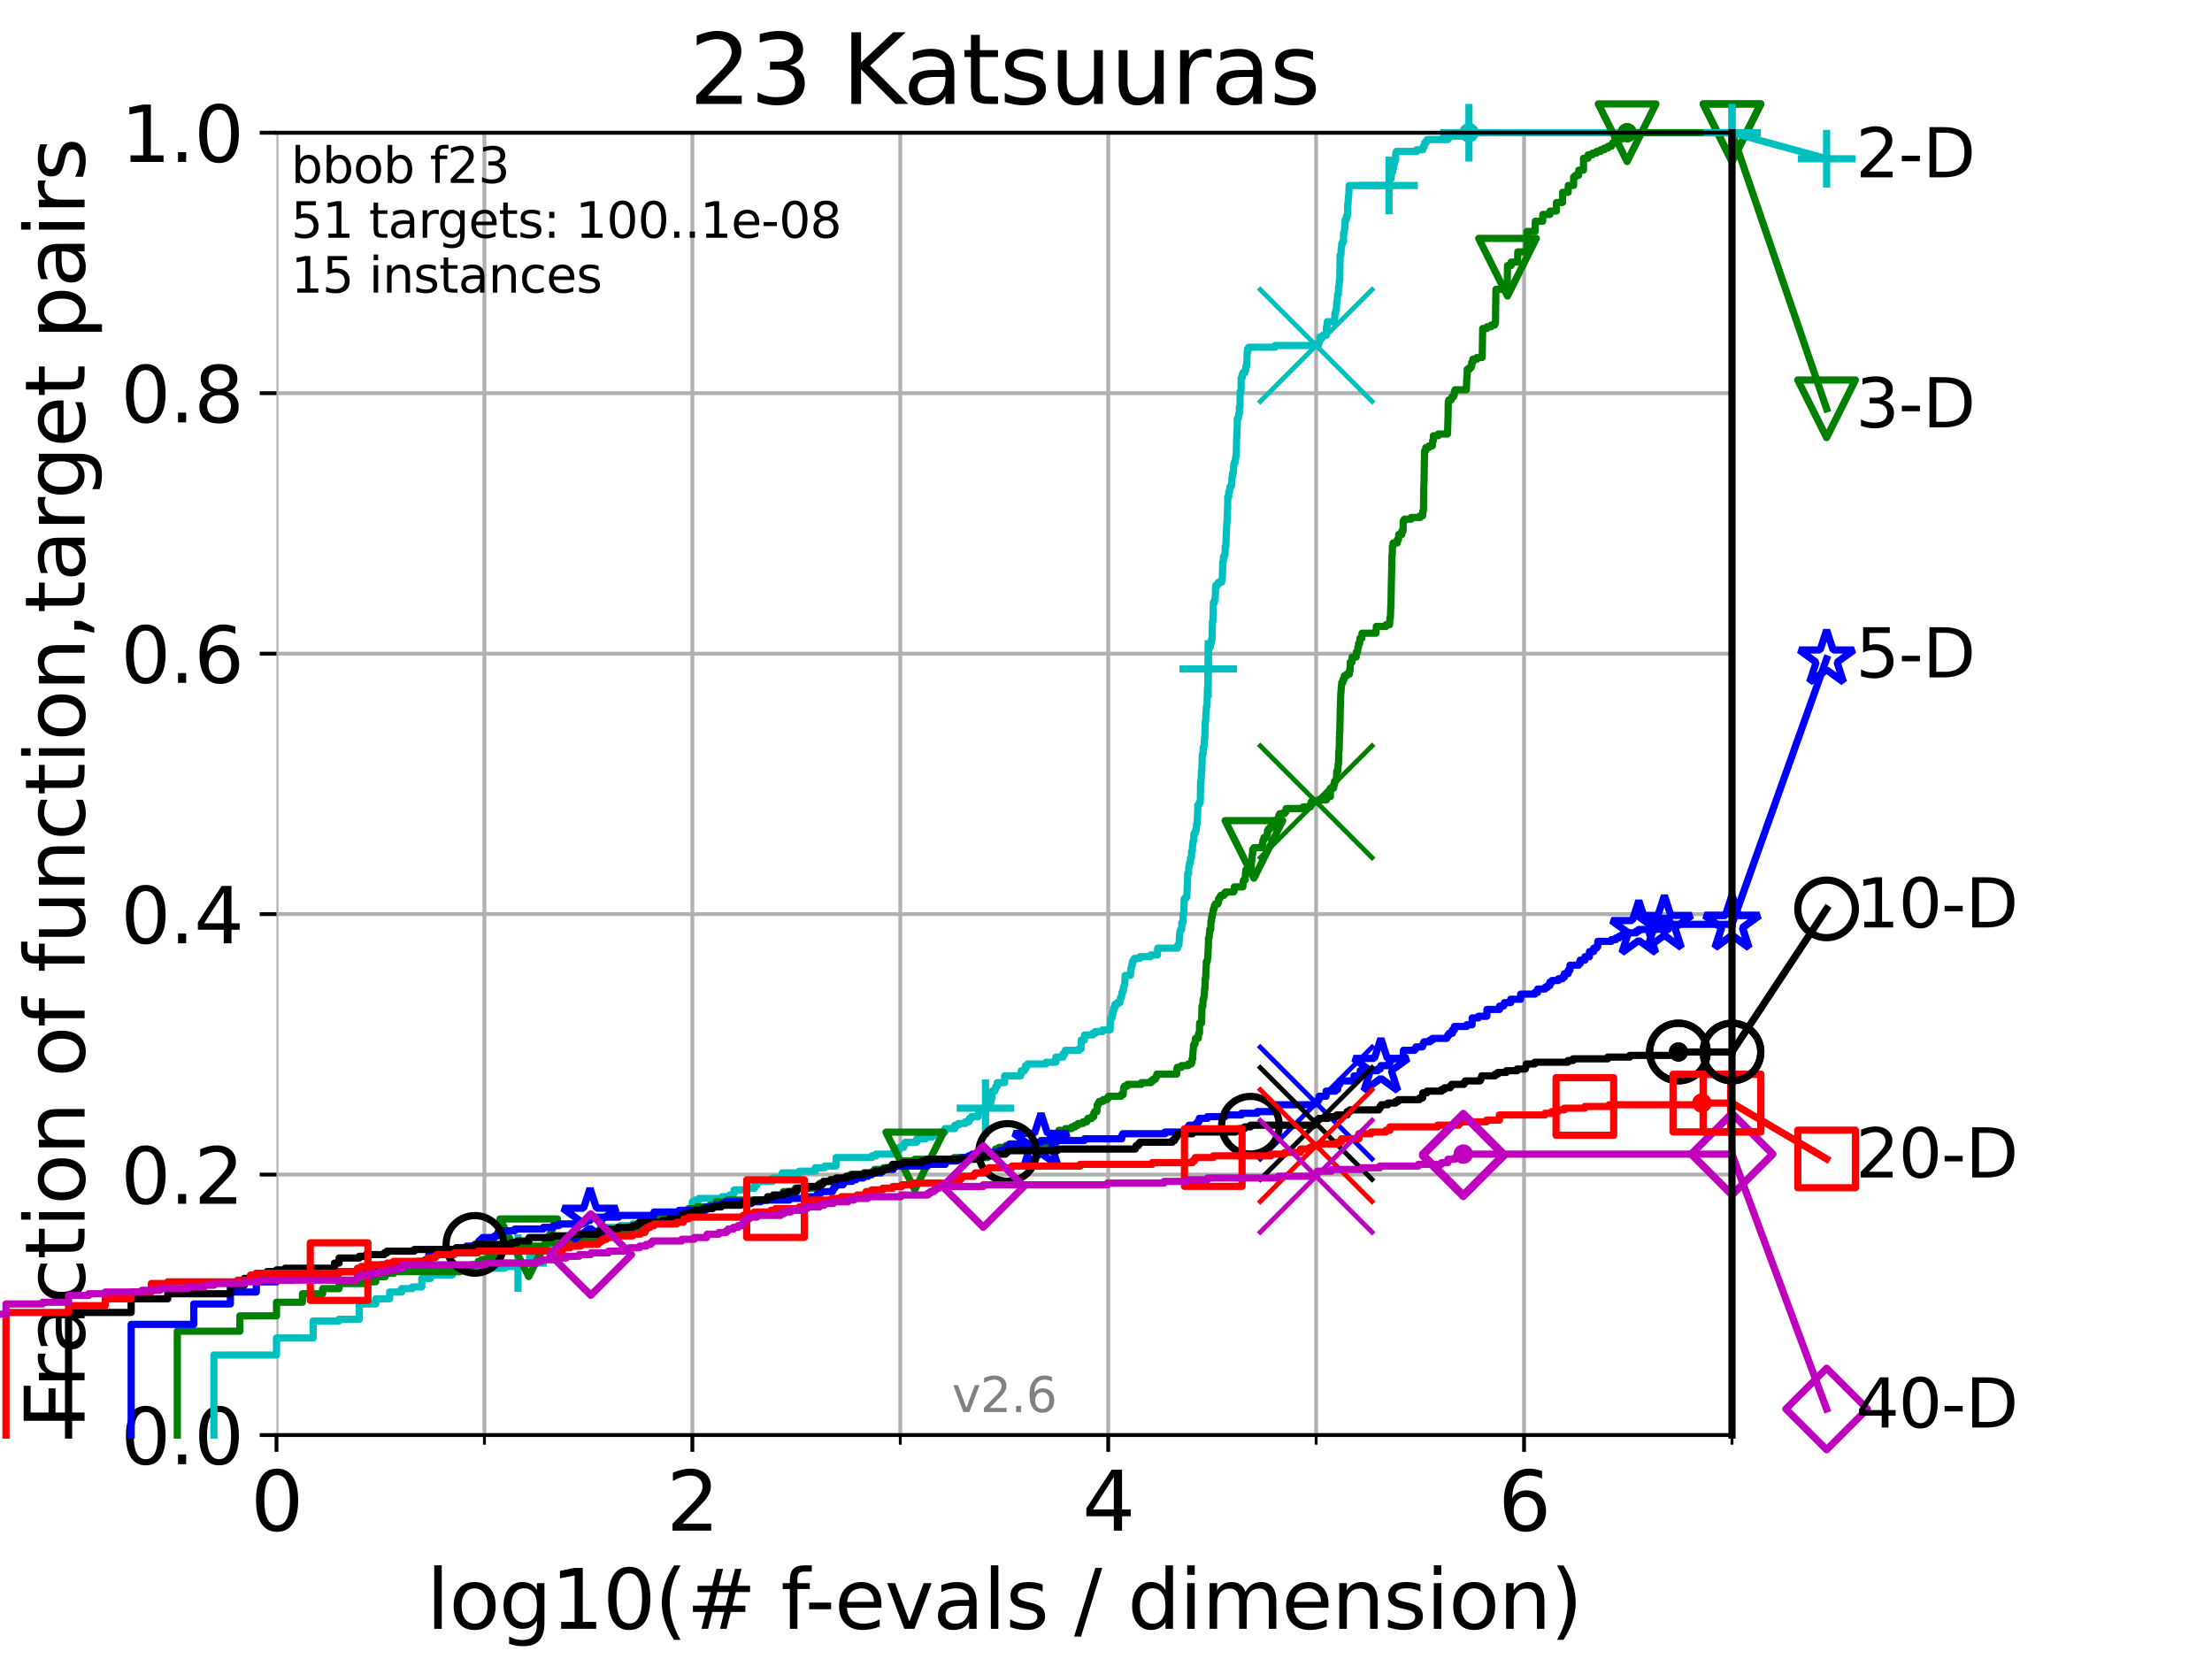 <?xml version="1.0" encoding="utf-8" standalone="no"?>
<!DOCTYPE svg PUBLIC "-//W3C//DTD SVG 1.1//EN"
  "http://www.w3.org/Graphics/SVG/1.1/DTD/svg11.dtd">
<svg xmlns:xlink="http://www.w3.org/1999/xlink" width="460.8pt" height="345.6pt" viewBox="0 0 460.8 345.6" xmlns="http://www.w3.org/2000/svg" version="1.1">
 <defs>
  <style type="text/css">*{stroke-linejoin: round; stroke-linecap: butt}</style>
 </defs>
 <g id="figure_1">
  <g id="patch_1">
   <path d="M 0 345.6 
L 460.8 345.6 
L 460.8 0 
L 0 0 
z
" style="fill: #ffffff"/>
  </g>
  <g id="axes_1">
   <g id="patch_2">
    <path d="M 57.6 298.944 
L 360.806 298.944 
L 360.806 27.648 
L 57.6 27.648 
z
" style="fill: #ffffff"/>
   </g>
   <g id="matplotlib.axis_1">
    <g id="xtick_1">
     <g id="line2d_1">
      <path d="M 57.6 298.944 
L 57.6 27.648 
" clip-path="url(#pd05b44ce36)" style="fill: none; stroke: #b0b0b0; stroke-width: 0.8; stroke-linecap: square"/>
     </g>
     <g id="line2d_2">
      <defs>
       <path id="mb6369eeba4" d="M 0 0 
L 0 3.5 
" style="stroke: #000000; stroke-width: 0.8"/>
      </defs>
      <g>
       <use xlink:href="#mb6369eeba4" x="57.6" y="298.944" style="stroke: #000000; stroke-width: 0.8"/>
      </g>
     </g>
     <g id="text_1">
      <!-- 0 -->
      <g transform="translate(52.192 318.861)scale(0.17 -0.17)">
       <defs>
        <path id="DejaVuSans-30" d="M 2034 4250 
Q 1547 4250 1301 3770 
Q 1056 3291 1056 2328 
Q 1056 1369 1301 889 
Q 1547 409 2034 409 
Q 2525 409 2770 889 
Q 3016 1369 3016 2328 
Q 3016 3291 2770 3770 
Q 2525 4250 2034 4250 
z
M 2034 4750 
Q 2819 4750 3233 4129 
Q 3647 3509 3647 2328 
Q 3647 1150 3233 529 
Q 2819 -91 2034 -91 
Q 1250 -91 836 529 
Q 422 1150 422 2328 
Q 422 3509 836 4129 
Q 1250 4750 2034 4750 
z
" transform="scale(0.016)"/>
       </defs>
       <use xlink:href="#DejaVuSans-30"/>
      </g>
     </g>
    </g>
    <g id="xtick_2">
     <g id="line2d_3">
      <path d="M 144.23 298.944 
L 144.23 27.648 
" clip-path="url(#pd05b44ce36)" style="fill: none; stroke: #b0b0b0; stroke-width: 0.8; stroke-linecap: square"/>
     </g>
     <g id="line2d_4">
      <g>
       <use xlink:href="#mb6369eeba4" x="144.23" y="298.944" style="stroke: #000000; stroke-width: 0.8"/>
      </g>
     </g>
     <g id="text_2">
      <!-- 2 -->
      <g transform="translate(138.822 318.861)scale(0.17 -0.17)">
       <defs>
        <path id="DejaVuSans-32" d="M 1228 531 
L 3431 531 
L 3431 0 
L 469 0 
L 469 531 
Q 828 903 1448 1529 
Q 2069 2156 2228 2338 
Q 2531 2678 2651 2914 
Q 2772 3150 2772 3378 
Q 2772 3750 2511 3984 
Q 2250 4219 1831 4219 
Q 1534 4219 1204 4116 
Q 875 4013 500 3803 
L 500 4441 
Q 881 4594 1212 4672 
Q 1544 4750 1819 4750 
Q 2544 4750 2975 4387 
Q 3406 4025 3406 3419 
Q 3406 3131 3298 2873 
Q 3191 2616 2906 2266 
Q 2828 2175 2409 1742 
Q 1991 1309 1228 531 
z
" transform="scale(0.016)"/>
       </defs>
       <use xlink:href="#DejaVuSans-32"/>
      </g>
     </g>
    </g>
    <g id="xtick_3">
     <g id="line2d_5">
      <path d="M 230.861 298.944 
L 230.861 27.648 
" clip-path="url(#pd05b44ce36)" style="fill: none; stroke: #b0b0b0; stroke-width: 0.8; stroke-linecap: square"/>
     </g>
     <g id="line2d_6">
      <g>
       <use xlink:href="#mb6369eeba4" x="230.861" y="298.944" style="stroke: #000000; stroke-width: 0.8"/>
      </g>
     </g>
     <g id="text_3">
      <!-- 4 -->
      <g transform="translate(225.453 318.861)scale(0.17 -0.17)">
       <defs>
        <path id="DejaVuSans-34" d="M 2419 4116 
L 825 1625 
L 2419 1625 
L 2419 4116 
z
M 2253 4666 
L 3047 4666 
L 3047 1625 
L 3713 1625 
L 3713 1100 
L 3047 1100 
L 3047 0 
L 2419 0 
L 2419 1100 
L 313 1100 
L 313 1709 
L 2253 4666 
z
" transform="scale(0.016)"/>
       </defs>
       <use xlink:href="#DejaVuSans-34"/>
      </g>
     </g>
    </g>
    <g id="xtick_4">
     <g id="line2d_7">
      <path d="M 317.491 298.944 
L 317.491 27.648 
" clip-path="url(#pd05b44ce36)" style="fill: none; stroke: #b0b0b0; stroke-width: 0.8; stroke-linecap: square"/>
     </g>
     <g id="line2d_8">
      <g>
       <use xlink:href="#mb6369eeba4" x="317.491" y="298.944" style="stroke: #000000; stroke-width: 0.8"/>
      </g>
     </g>
     <g id="text_4">
      <!-- 6 -->
      <g transform="translate(312.083 318.861)scale(0.17 -0.17)">
       <defs>
        <path id="DejaVuSans-36" d="M 2113 2584 
Q 1688 2584 1439 2293 
Q 1191 2003 1191 1497 
Q 1191 994 1439 701 
Q 1688 409 2113 409 
Q 2538 409 2786 701 
Q 3034 994 3034 1497 
Q 3034 2003 2786 2293 
Q 2538 2584 2113 2584 
z
M 3366 4563 
L 3366 3988 
Q 3128 4100 2886 4159 
Q 2644 4219 2406 4219 
Q 1781 4219 1451 3797 
Q 1122 3375 1075 2522 
Q 1259 2794 1537 2939 
Q 1816 3084 2150 3084 
Q 2853 3084 3261 2657 
Q 3669 2231 3669 1497 
Q 3669 778 3244 343 
Q 2819 -91 2113 -91 
Q 1303 -91 875 529 
Q 447 1150 447 2328 
Q 447 3434 972 4092 
Q 1497 4750 2381 4750 
Q 2619 4750 2861 4703 
Q 3103 4656 3366 4563 
z
" transform="scale(0.016)"/>
       </defs>
       <use xlink:href="#DejaVuSans-36"/>
      </g>
     </g>
    </g>
    <g id="xtick_5">
     <g id="line2d_9">
      <path d="M 100.915 298.944 
L 100.915 27.648 
" clip-path="url(#pd05b44ce36)" style="fill: none; stroke: #b0b0b0; stroke-width: 0.8; stroke-linecap: square"/>
     </g>
     <g id="line2d_10">
      <defs>
       <path id="m039c5b50be" d="M 0 0 
L 0 2 
" style="stroke: #000000; stroke-width: 0.6"/>
      </defs>
      <g>
       <use xlink:href="#m039c5b50be" x="100.915" y="298.944" style="stroke: #000000; stroke-width: 0.6"/>
      </g>
     </g>
    </g>
    <g id="xtick_6">
     <g id="line2d_11">
      <path d="M 187.546 298.944 
L 187.546 27.648 
" clip-path="url(#pd05b44ce36)" style="fill: none; stroke: #b0b0b0; stroke-width: 0.8; stroke-linecap: square"/>
     </g>
     <g id="line2d_12">
      <g>
       <use xlink:href="#m039c5b50be" x="187.546" y="298.944" style="stroke: #000000; stroke-width: 0.6"/>
      </g>
     </g>
    </g>
    <g id="xtick_7">
     <g id="line2d_13">
      <path d="M 274.176 298.944 
L 274.176 27.648 
" clip-path="url(#pd05b44ce36)" style="fill: none; stroke: #b0b0b0; stroke-width: 0.8; stroke-linecap: square"/>
     </g>
     <g id="line2d_14">
      <g>
       <use xlink:href="#m039c5b50be" x="274.176" y="298.944" style="stroke: #000000; stroke-width: 0.6"/>
      </g>
     </g>
    </g>
    <g id="xtick_8">
     <g id="line2d_15">
      <path d="M 360.806 298.944 
L 360.806 27.648 
" clip-path="url(#pd05b44ce36)" style="fill: none; stroke: #b0b0b0; stroke-width: 0.8; stroke-linecap: square"/>
     </g>
     <g id="line2d_16">
      <g>
       <use xlink:href="#m039c5b50be" x="360.806" y="298.944" style="stroke: #000000; stroke-width: 0.6"/>
      </g>
     </g>
    </g>
    <g id="text_5">
     <!-- log10(# f-evals / dimension) -->
     <g transform="translate(88.823 339.314)scale(0.17 -0.17)">
      <defs>
       <path id="DejaVuSans-6c" d="M 603 4863 
L 1178 4863 
L 1178 0 
L 603 0 
L 603 4863 
z
" transform="scale(0.016)"/>
       <path id="DejaVuSans-6f" d="M 1959 3097 
Q 1497 3097 1228 2736 
Q 959 2375 959 1747 
Q 959 1119 1226 758 
Q 1494 397 1959 397 
Q 2419 397 2687 759 
Q 2956 1122 2956 1747 
Q 2956 2369 2687 2733 
Q 2419 3097 1959 3097 
z
M 1959 3584 
Q 2709 3584 3137 3096 
Q 3566 2609 3566 1747 
Q 3566 888 3137 398 
Q 2709 -91 1959 -91 
Q 1206 -91 779 398 
Q 353 888 353 1747 
Q 353 2609 779 3096 
Q 1206 3584 1959 3584 
z
" transform="scale(0.016)"/>
       <path id="DejaVuSans-67" d="M 2906 1791 
Q 2906 2416 2648 2759 
Q 2391 3103 1925 3103 
Q 1463 3103 1205 2759 
Q 947 2416 947 1791 
Q 947 1169 1205 825 
Q 1463 481 1925 481 
Q 2391 481 2648 825 
Q 2906 1169 2906 1791 
z
M 3481 434 
Q 3481 -459 3084 -895 
Q 2688 -1331 1869 -1331 
Q 1566 -1331 1297 -1286 
Q 1028 -1241 775 -1147 
L 775 -588 
Q 1028 -725 1275 -790 
Q 1522 -856 1778 -856 
Q 2344 -856 2625 -561 
Q 2906 -266 2906 331 
L 2906 616 
Q 2728 306 2450 153 
Q 2172 0 1784 0 
Q 1141 0 747 490 
Q 353 981 353 1791 
Q 353 2603 747 3093 
Q 1141 3584 1784 3584 
Q 2172 3584 2450 3431 
Q 2728 3278 2906 2969 
L 2906 3500 
L 3481 3500 
L 3481 434 
z
" transform="scale(0.016)"/>
       <path id="DejaVuSans-31" d="M 794 531 
L 1825 531 
L 1825 4091 
L 703 3866 
L 703 4441 
L 1819 4666 
L 2450 4666 
L 2450 531 
L 3481 531 
L 3481 0 
L 794 0 
L 794 531 
z
" transform="scale(0.016)"/>
       <path id="DejaVuSans-28" d="M 1984 4856 
Q 1566 4138 1362 3434 
Q 1159 2731 1159 2009 
Q 1159 1288 1364 580 
Q 1569 -128 1984 -844 
L 1484 -844 
Q 1016 -109 783 600 
Q 550 1309 550 2009 
Q 550 2706 781 3412 
Q 1013 4119 1484 4856 
L 1984 4856 
z
" transform="scale(0.016)"/>
       <path id="DejaVuSans-23" d="M 3272 2816 
L 2363 2816 
L 2100 1772 
L 3016 1772 
L 3272 2816 
z
M 2803 4594 
L 2478 3297 
L 3391 3297 
L 3719 4594 
L 4219 4594 
L 3897 3297 
L 4872 3297 
L 4872 2816 
L 3775 2816 
L 3519 1772 
L 4513 1772 
L 4513 1294 
L 3397 1294 
L 3072 0 
L 2572 0 
L 2894 1294 
L 1978 1294 
L 1656 0 
L 1153 0 
L 1478 1294 
L 494 1294 
L 494 1772 
L 1594 1772 
L 1856 2816 
L 850 2816 
L 850 3297 
L 1978 3297 
L 2297 4594 
L 2803 4594 
z
" transform="scale(0.016)"/>
       <path id="DejaVuSans-20" transform="scale(0.016)"/>
       <path id="DejaVuSans-66" d="M 2375 4863 
L 2375 4384 
L 1825 4384 
Q 1516 4384 1395 4259 
Q 1275 4134 1275 3809 
L 1275 3500 
L 2222 3500 
L 2222 3053 
L 1275 3053 
L 1275 0 
L 697 0 
L 697 3053 
L 147 3053 
L 147 3500 
L 697 3500 
L 697 3744 
Q 697 4328 969 4595 
Q 1241 4863 1831 4863 
L 2375 4863 
z
" transform="scale(0.016)"/>
       <path id="DejaVuSans-2d" d="M 313 2009 
L 1997 2009 
L 1997 1497 
L 313 1497 
L 313 2009 
z
" transform="scale(0.016)"/>
       <path id="DejaVuSans-65" d="M 3597 1894 
L 3597 1613 
L 953 1613 
Q 991 1019 1311 708 
Q 1631 397 2203 397 
Q 2534 397 2845 478 
Q 3156 559 3463 722 
L 3463 178 
Q 3153 47 2828 -22 
Q 2503 -91 2169 -91 
Q 1331 -91 842 396 
Q 353 884 353 1716 
Q 353 2575 817 3079 
Q 1281 3584 2069 3584 
Q 2775 3584 3186 3129 
Q 3597 2675 3597 1894 
z
M 3022 2063 
Q 3016 2534 2758 2815 
Q 2500 3097 2075 3097 
Q 1594 3097 1305 2825 
Q 1016 2553 972 2059 
L 3022 2063 
z
" transform="scale(0.016)"/>
       <path id="DejaVuSans-76" d="M 191 3500 
L 800 3500 
L 1894 563 
L 2988 3500 
L 3597 3500 
L 2284 0 
L 1503 0 
L 191 3500 
z
" transform="scale(0.016)"/>
       <path id="DejaVuSans-61" d="M 2194 1759 
Q 1497 1759 1228 1600 
Q 959 1441 959 1056 
Q 959 750 1161 570 
Q 1363 391 1709 391 
Q 2188 391 2477 730 
Q 2766 1069 2766 1631 
L 2766 1759 
L 2194 1759 
z
M 3341 1997 
L 3341 0 
L 2766 0 
L 2766 531 
Q 2569 213 2275 61 
Q 1981 -91 1556 -91 
Q 1019 -91 701 211 
Q 384 513 384 1019 
Q 384 1609 779 1909 
Q 1175 2209 1959 2209 
L 2766 2209 
L 2766 2266 
Q 2766 2663 2505 2880 
Q 2244 3097 1772 3097 
Q 1472 3097 1187 3025 
Q 903 2953 641 2809 
L 641 3341 
Q 956 3463 1253 3523 
Q 1550 3584 1831 3584 
Q 2591 3584 2966 3190 
Q 3341 2797 3341 1997 
z
" transform="scale(0.016)"/>
       <path id="DejaVuSans-73" d="M 2834 3397 
L 2834 2853 
Q 2591 2978 2328 3040 
Q 2066 3103 1784 3103 
Q 1356 3103 1142 2972 
Q 928 2841 928 2578 
Q 928 2378 1081 2264 
Q 1234 2150 1697 2047 
L 1894 2003 
Q 2506 1872 2764 1633 
Q 3022 1394 3022 966 
Q 3022 478 2636 193 
Q 2250 -91 1575 -91 
Q 1294 -91 989 -36 
Q 684 19 347 128 
L 347 722 
Q 666 556 975 473 
Q 1284 391 1588 391 
Q 1994 391 2212 530 
Q 2431 669 2431 922 
Q 2431 1156 2273 1281 
Q 2116 1406 1581 1522 
L 1381 1569 
Q 847 1681 609 1914 
Q 372 2147 372 2553 
Q 372 3047 722 3315 
Q 1072 3584 1716 3584 
Q 2034 3584 2315 3537 
Q 2597 3491 2834 3397 
z
" transform="scale(0.016)"/>
       <path id="DejaVuSans-2f" d="M 1625 4666 
L 2156 4666 
L 531 -594 
L 0 -594 
L 1625 4666 
z
" transform="scale(0.016)"/>
       <path id="DejaVuSans-64" d="M 2906 2969 
L 2906 4863 
L 3481 4863 
L 3481 0 
L 2906 0 
L 2906 525 
Q 2725 213 2448 61 
Q 2172 -91 1784 -91 
Q 1150 -91 751 415 
Q 353 922 353 1747 
Q 353 2572 751 3078 
Q 1150 3584 1784 3584 
Q 2172 3584 2448 3432 
Q 2725 3281 2906 2969 
z
M 947 1747 
Q 947 1113 1208 752 
Q 1469 391 1925 391 
Q 2381 391 2643 752 
Q 2906 1113 2906 1747 
Q 2906 2381 2643 2742 
Q 2381 3103 1925 3103 
Q 1469 3103 1208 2742 
Q 947 2381 947 1747 
z
" transform="scale(0.016)"/>
       <path id="DejaVuSans-69" d="M 603 3500 
L 1178 3500 
L 1178 0 
L 603 0 
L 603 3500 
z
M 603 4863 
L 1178 4863 
L 1178 4134 
L 603 4134 
L 603 4863 
z
" transform="scale(0.016)"/>
       <path id="DejaVuSans-6d" d="M 3328 2828 
Q 3544 3216 3844 3400 
Q 4144 3584 4550 3584 
Q 5097 3584 5394 3201 
Q 5691 2819 5691 2113 
L 5691 0 
L 5113 0 
L 5113 2094 
Q 5113 2597 4934 2840 
Q 4756 3084 4391 3084 
Q 3944 3084 3684 2787 
Q 3425 2491 3425 1978 
L 3425 0 
L 2847 0 
L 2847 2094 
Q 2847 2600 2669 2842 
Q 2491 3084 2119 3084 
Q 1678 3084 1418 2786 
Q 1159 2488 1159 1978 
L 1159 0 
L 581 0 
L 581 3500 
L 1159 3500 
L 1159 2956 
Q 1356 3278 1631 3431 
Q 1906 3584 2284 3584 
Q 2666 3584 2933 3390 
Q 3200 3197 3328 2828 
z
" transform="scale(0.016)"/>
       <path id="DejaVuSans-6e" d="M 3513 2113 
L 3513 0 
L 2938 0 
L 2938 2094 
Q 2938 2591 2744 2837 
Q 2550 3084 2163 3084 
Q 1697 3084 1428 2787 
Q 1159 2491 1159 1978 
L 1159 0 
L 581 0 
L 581 3500 
L 1159 3500 
L 1159 2956 
Q 1366 3272 1645 3428 
Q 1925 3584 2291 3584 
Q 2894 3584 3203 3211 
Q 3513 2838 3513 2113 
z
" transform="scale(0.016)"/>
       <path id="DejaVuSans-29" d="M 513 4856 
L 1013 4856 
Q 1481 4119 1714 3412 
Q 1947 2706 1947 2009 
Q 1947 1309 1714 600 
Q 1481 -109 1013 -844 
L 513 -844 
Q 928 -128 1133 580 
Q 1338 1288 1338 2009 
Q 1338 2731 1133 3434 
Q 928 4138 513 4856 
z
" transform="scale(0.016)"/>
      </defs>
      <use xlink:href="#DejaVuSans-6c"/>
      <use xlink:href="#DejaVuSans-6f" x="27.783"/>
      <use xlink:href="#DejaVuSans-67" x="88.965"/>
      <use xlink:href="#DejaVuSans-31" x="152.441"/>
      <use xlink:href="#DejaVuSans-30" x="216.064"/>
      <use xlink:href="#DejaVuSans-28" x="279.688"/>
      <use xlink:href="#DejaVuSans-23" x="318.701"/>
      <use xlink:href="#DejaVuSans-20" x="402.49"/>
      <use xlink:href="#DejaVuSans-66" x="434.277"/>
      <use xlink:href="#DejaVuSans-2d" x="463.982"/>
      <use xlink:href="#DejaVuSans-65" x="500.066"/>
      <use xlink:href="#DejaVuSans-76" x="561.59"/>
      <use xlink:href="#DejaVuSans-61" x="620.77"/>
      <use xlink:href="#DejaVuSans-6c" x="682.049"/>
      <use xlink:href="#DejaVuSans-73" x="709.832"/>
      <use xlink:href="#DejaVuSans-20" x="761.932"/>
      <use xlink:href="#DejaVuSans-2f" x="793.719"/>
      <use xlink:href="#DejaVuSans-20" x="827.41"/>
      <use xlink:href="#DejaVuSans-64" x="859.197"/>
      <use xlink:href="#DejaVuSans-69" x="922.674"/>
      <use xlink:href="#DejaVuSans-6d" x="950.457"/>
      <use xlink:href="#DejaVuSans-65" x="1047.869"/>
      <use xlink:href="#DejaVuSans-6e" x="1109.393"/>
      <use xlink:href="#DejaVuSans-73" x="1172.771"/>
      <use xlink:href="#DejaVuSans-69" x="1224.871"/>
      <use xlink:href="#DejaVuSans-6f" x="1252.654"/>
      <use xlink:href="#DejaVuSans-6e" x="1313.836"/>
      <use xlink:href="#DejaVuSans-29" x="1377.215"/>
     </g>
    </g>
   </g>
   <g id="matplotlib.axis_2">
    <g id="ytick_1">
     <g id="line2d_17">
      <path d="M 57.6 298.944 
L 360.806 298.944 
" clip-path="url(#pd05b44ce36)" style="fill: none; stroke: #b0b0b0; stroke-width: 0.8; stroke-linecap: square"/>
     </g>
     <g id="line2d_18">
      <defs>
       <path id="me3404ad081" d="M 0 0 
L -3.5 0 
" style="stroke: #000000; stroke-width: 0.8"/>
      </defs>
      <g>
       <use xlink:href="#me3404ad081" x="57.6" y="298.944" style="stroke: #000000; stroke-width: 0.8"/>
      </g>
     </g>
     <g id="text_6">
      <!-- 0.0 -->
      <g transform="translate(25.155 305.023)scale(0.16 -0.16)">
       <defs>
        <path id="DejaVuSans-2e" d="M 684 794 
L 1344 794 
L 1344 0 
L 684 0 
L 684 794 
z
" transform="scale(0.016)"/>
       </defs>
       <use xlink:href="#DejaVuSans-30"/>
       <use xlink:href="#DejaVuSans-2e" x="63.623"/>
       <use xlink:href="#DejaVuSans-30" x="95.41"/>
      </g>
     </g>
    </g>
    <g id="ytick_2">
     <g id="line2d_19">
      <path d="M 57.6 244.685 
L 360.806 244.685 
" clip-path="url(#pd05b44ce36)" style="fill: none; stroke: #b0b0b0; stroke-width: 0.8; stroke-linecap: square"/>
     </g>
     <g id="line2d_20">
      <g>
       <use xlink:href="#me3404ad081" x="57.6" y="244.685" style="stroke: #000000; stroke-width: 0.8"/>
      </g>
     </g>
     <g id="text_7">
      <!-- 0.2 -->
      <g transform="translate(25.155 250.764)scale(0.16 -0.16)">
       <use xlink:href="#DejaVuSans-30"/>
       <use xlink:href="#DejaVuSans-2e" x="63.623"/>
       <use xlink:href="#DejaVuSans-32" x="95.41"/>
      </g>
     </g>
    </g>
    <g id="ytick_3">
     <g id="line2d_21">
      <path d="M 57.6 190.426 
L 360.806 190.426 
" clip-path="url(#pd05b44ce36)" style="fill: none; stroke: #b0b0b0; stroke-width: 0.8; stroke-linecap: square"/>
     </g>
     <g id="line2d_22">
      <g>
       <use xlink:href="#me3404ad081" x="57.6" y="190.426" style="stroke: #000000; stroke-width: 0.8"/>
      </g>
     </g>
     <g id="text_8">
      <!-- 0.4 -->
      <g transform="translate(25.155 196.504)scale(0.16 -0.16)">
       <use xlink:href="#DejaVuSans-30"/>
       <use xlink:href="#DejaVuSans-2e" x="63.623"/>
       <use xlink:href="#DejaVuSans-34" x="95.41"/>
      </g>
     </g>
    </g>
    <g id="ytick_4">
     <g id="line2d_23">
      <path d="M 57.6 136.166 
L 360.806 136.166 
" clip-path="url(#pd05b44ce36)" style="fill: none; stroke: #b0b0b0; stroke-width: 0.8; stroke-linecap: square"/>
     </g>
     <g id="line2d_24">
      <g>
       <use xlink:href="#me3404ad081" x="57.6" y="136.166" style="stroke: #000000; stroke-width: 0.8"/>
      </g>
     </g>
     <g id="text_9">
      <!-- 0.6 -->
      <g transform="translate(25.155 142.245)scale(0.16 -0.16)">
       <use xlink:href="#DejaVuSans-30"/>
       <use xlink:href="#DejaVuSans-2e" x="63.623"/>
       <use xlink:href="#DejaVuSans-36" x="95.41"/>
      </g>
     </g>
    </g>
    <g id="ytick_5">
     <g id="line2d_25">
      <path d="M 57.6 81.907 
L 360.806 81.907 
" clip-path="url(#pd05b44ce36)" style="fill: none; stroke: #b0b0b0; stroke-width: 0.8; stroke-linecap: square"/>
     </g>
     <g id="line2d_26">
      <g>
       <use xlink:href="#me3404ad081" x="57.6" y="81.907" style="stroke: #000000; stroke-width: 0.8"/>
      </g>
     </g>
     <g id="text_10">
      <!-- 0.8 -->
      <g transform="translate(25.155 87.986)scale(0.16 -0.16)">
       <defs>
        <path id="DejaVuSans-38" d="M 2034 2216 
Q 1584 2216 1326 1975 
Q 1069 1734 1069 1313 
Q 1069 891 1326 650 
Q 1584 409 2034 409 
Q 2484 409 2743 651 
Q 3003 894 3003 1313 
Q 3003 1734 2745 1975 
Q 2488 2216 2034 2216 
z
M 1403 2484 
Q 997 2584 770 2862 
Q 544 3141 544 3541 
Q 544 4100 942 4425 
Q 1341 4750 2034 4750 
Q 2731 4750 3128 4425 
Q 3525 4100 3525 3541 
Q 3525 3141 3298 2862 
Q 3072 2584 2669 2484 
Q 3125 2378 3379 2068 
Q 3634 1759 3634 1313 
Q 3634 634 3220 271 
Q 2806 -91 2034 -91 
Q 1263 -91 848 271 
Q 434 634 434 1313 
Q 434 1759 690 2068 
Q 947 2378 1403 2484 
z
M 1172 3481 
Q 1172 3119 1398 2916 
Q 1625 2713 2034 2713 
Q 2441 2713 2670 2916 
Q 2900 3119 2900 3481 
Q 2900 3844 2670 4047 
Q 2441 4250 2034 4250 
Q 1625 4250 1398 4047 
Q 1172 3844 1172 3481 
z
" transform="scale(0.016)"/>
       </defs>
       <use xlink:href="#DejaVuSans-30"/>
       <use xlink:href="#DejaVuSans-2e" x="63.623"/>
       <use xlink:href="#DejaVuSans-38" x="95.41"/>
      </g>
     </g>
    </g>
    <g id="ytick_6">
     <g id="line2d_27">
      <path d="M 57.6 27.648 
L 360.806 27.648 
" clip-path="url(#pd05b44ce36)" style="fill: none; stroke: #b0b0b0; stroke-width: 0.8; stroke-linecap: square"/>
     </g>
     <g id="line2d_28">
      <g>
       <use xlink:href="#me3404ad081" x="57.6" y="27.648" style="stroke: #000000; stroke-width: 0.8"/>
      </g>
     </g>
     <g id="text_11">
      <!-- 1.0 -->
      <g transform="translate(25.155 33.727)scale(0.16 -0.16)">
       <use xlink:href="#DejaVuSans-31"/>
       <use xlink:href="#DejaVuSans-2e" x="63.623"/>
       <use xlink:href="#DejaVuSans-30" x="95.41"/>
      </g>
     </g>
    </g>
    <g id="text_12">
     <!-- Fraction of function,target pairs -->
     <g transform="translate(17.62 297.681)rotate(-90)scale(0.17 -0.17)">
      <defs>
       <path id="DejaVuSans-46" d="M 628 4666 
L 3309 4666 
L 3309 4134 
L 1259 4134 
L 1259 2759 
L 3109 2759 
L 3109 2228 
L 1259 2228 
L 1259 0 
L 628 0 
L 628 4666 
z
" transform="scale(0.016)"/>
       <path id="DejaVuSans-72" d="M 2631 2963 
Q 2534 3019 2420 3045 
Q 2306 3072 2169 3072 
Q 1681 3072 1420 2755 
Q 1159 2438 1159 1844 
L 1159 0 
L 581 0 
L 581 3500 
L 1159 3500 
L 1159 2956 
Q 1341 3275 1631 3429 
Q 1922 3584 2338 3584 
Q 2397 3584 2469 3576 
Q 2541 3569 2628 3553 
L 2631 2963 
z
" transform="scale(0.016)"/>
       <path id="DejaVuSans-63" d="M 3122 3366 
L 3122 2828 
Q 2878 2963 2633 3030 
Q 2388 3097 2138 3097 
Q 1578 3097 1268 2742 
Q 959 2388 959 1747 
Q 959 1106 1268 751 
Q 1578 397 2138 397 
Q 2388 397 2633 464 
Q 2878 531 3122 666 
L 3122 134 
Q 2881 22 2623 -34 
Q 2366 -91 2075 -91 
Q 1284 -91 818 406 
Q 353 903 353 1747 
Q 353 2603 823 3093 
Q 1294 3584 2113 3584 
Q 2378 3584 2631 3529 
Q 2884 3475 3122 3366 
z
" transform="scale(0.016)"/>
       <path id="DejaVuSans-74" d="M 1172 4494 
L 1172 3500 
L 2356 3500 
L 2356 3053 
L 1172 3053 
L 1172 1153 
Q 1172 725 1289 603 
Q 1406 481 1766 481 
L 2356 481 
L 2356 0 
L 1766 0 
Q 1100 0 847 248 
Q 594 497 594 1153 
L 594 3053 
L 172 3053 
L 172 3500 
L 594 3500 
L 594 4494 
L 1172 4494 
z
" transform="scale(0.016)"/>
       <path id="DejaVuSans-75" d="M 544 1381 
L 544 3500 
L 1119 3500 
L 1119 1403 
Q 1119 906 1312 657 
Q 1506 409 1894 409 
Q 2359 409 2629 706 
Q 2900 1003 2900 1516 
L 2900 3500 
L 3475 3500 
L 3475 0 
L 2900 0 
L 2900 538 
Q 2691 219 2414 64 
Q 2138 -91 1772 -91 
Q 1169 -91 856 284 
Q 544 659 544 1381 
z
M 1991 3584 
L 1991 3584 
z
" transform="scale(0.016)"/>
       <path id="DejaVuSans-2c" d="M 750 794 
L 1409 794 
L 1409 256 
L 897 -744 
L 494 -744 
L 750 256 
L 750 794 
z
" transform="scale(0.016)"/>
       <path id="DejaVuSans-70" d="M 1159 525 
L 1159 -1331 
L 581 -1331 
L 581 3500 
L 1159 3500 
L 1159 2969 
Q 1341 3281 1617 3432 
Q 1894 3584 2278 3584 
Q 2916 3584 3314 3078 
Q 3713 2572 3713 1747 
Q 3713 922 3314 415 
Q 2916 -91 2278 -91 
Q 1894 -91 1617 61 
Q 1341 213 1159 525 
z
M 3116 1747 
Q 3116 2381 2855 2742 
Q 2594 3103 2138 3103 
Q 1681 3103 1420 2742 
Q 1159 2381 1159 1747 
Q 1159 1113 1420 752 
Q 1681 391 2138 391 
Q 2594 391 2855 752 
Q 3116 1113 3116 1747 
z
" transform="scale(0.016)"/>
      </defs>
      <use xlink:href="#DejaVuSans-46"/>
      <use xlink:href="#DejaVuSans-72" x="50.27"/>
      <use xlink:href="#DejaVuSans-61" x="91.383"/>
      <use xlink:href="#DejaVuSans-63" x="152.662"/>
      <use xlink:href="#DejaVuSans-74" x="207.643"/>
      <use xlink:href="#DejaVuSans-69" x="246.852"/>
      <use xlink:href="#DejaVuSans-6f" x="274.635"/>
      <use xlink:href="#DejaVuSans-6e" x="335.816"/>
      <use xlink:href="#DejaVuSans-20" x="399.195"/>
      <use xlink:href="#DejaVuSans-6f" x="430.982"/>
      <use xlink:href="#DejaVuSans-66" x="492.164"/>
      <use xlink:href="#DejaVuSans-20" x="527.369"/>
      <use xlink:href="#DejaVuSans-66" x="559.156"/>
      <use xlink:href="#DejaVuSans-75" x="594.361"/>
      <use xlink:href="#DejaVuSans-6e" x="657.74"/>
      <use xlink:href="#DejaVuSans-63" x="721.119"/>
      <use xlink:href="#DejaVuSans-74" x="776.1"/>
      <use xlink:href="#DejaVuSans-69" x="815.309"/>
      <use xlink:href="#DejaVuSans-6f" x="843.092"/>
      <use xlink:href="#DejaVuSans-6e" x="904.273"/>
      <use xlink:href="#DejaVuSans-2c" x="967.652"/>
      <use xlink:href="#DejaVuSans-74" x="999.439"/>
      <use xlink:href="#DejaVuSans-61" x="1038.648"/>
      <use xlink:href="#DejaVuSans-72" x="1099.928"/>
      <use xlink:href="#DejaVuSans-67" x="1139.291"/>
      <use xlink:href="#DejaVuSans-65" x="1202.768"/>
      <use xlink:href="#DejaVuSans-74" x="1264.291"/>
      <use xlink:href="#DejaVuSans-20" x="1303.5"/>
      <use xlink:href="#DejaVuSans-70" x="1335.287"/>
      <use xlink:href="#DejaVuSans-61" x="1398.764"/>
      <use xlink:href="#DejaVuSans-69" x="1460.043"/>
      <use xlink:href="#DejaVuSans-72" x="1487.826"/>
      <use xlink:href="#DejaVuSans-73" x="1528.939"/>
     </g>
    </g>
   </g>
   <g id="line2d_29">
    <defs>
     <path id="mc3ecca6299" d="M 0 1.5 
C 0.398 1.5 0.779 1.342 1.061 1.061 
C 1.342 0.779 1.5 0.398 1.5 0 
C 1.5 -0.398 1.342 -0.779 1.061 -1.061 
C 0.779 -1.342 0.398 -1.5 0 -1.5 
C -0.398 -1.5 -0.779 -1.342 -1.061 -1.061 
C -1.342 -0.779 -1.5 -0.398 -1.5 0 
C -1.5 0.398 -1.342 0.779 -1.061 1.061 
C -0.779 1.342 -0.398 1.5 0 1.5 
z
" style="stroke: #00bfbf"/>
    </defs>
    <g>
     <use xlink:href="#mc3ecca6299" x="306.008" y="27.648" style="fill: #00bfbf; stroke: #00bfbf"/>
     <use xlink:href="#mc3ecca6299" x="306.008" y="27.648" style="fill: #00bfbf; stroke: #00bfbf"/>
    </g>
   </g>
   <g id="line2d_30">
    <path d="M 44.561 298.944 
L 44.561 282.276 
L 57.6 282.276 
L 57.6 278.73 
L 65.227 278.73 
L 65.227 275.183 
L 70.639 275.183 
L 70.639 274.829 
L 74.837 274.829 
L 74.837 271.637 
L 78.267 271.637 
L 78.267 270.573 
L 81.166 270.573 
L 81.166 269.155 
L 83.678 269.155 
L 83.678 268.445 
L 85.894 268.445 
L 85.894 268.091 
L 87.876 268.091 
L 87.876 266.318 
L 89.669 266.318 
L 89.669 265.608 
L 94.206 265.608 
L 94.206 264.544 
L 96.718 264.544 
L 96.718 264.19 
L 105.113 264.19 
L 105.113 263.835 
L 107.245 263.835 
L 107.245 263.48 
L 107.905 263.48 
L 107.905 263.126 
L 110.336 263.126 
L 110.336 261.707 
L 111.442 261.707 
L 111.442 261.353 
L 112.488 261.353 
L 112.488 260.289 
L 113.954 260.289 
L 113.954 259.225 
L 115.747 259.225 
L 115.747 258.87 
L 116.584 258.87 
L 116.584 258.516 
L 123.088 258.516 
L 123.088 258.161 
L 123.375 258.161 
L 123.375 257.452 
L 124.482 257.452 
L 124.482 257.097 
L 125.012 257.097 
L 125.012 255.678 
L 129.209 255.678 
L 129.209 255.324 
L 131.747 255.324 
L 131.747 254.969 
L 133.983 254.969 
L 133.983 254.615 
L 134.464 254.615 
L 134.464 253.551 
L 138.944 253.551 
L 138.944 253.196 
L 142.865 253.196 
L 142.865 252.487 
L 144.136 252.487 
L 144.23 250.359 
L 144.786 250.359 
L 144.786 250.004 
L 145.591 250.004 
L 145.591 249.65 
L 150.425 249.65 
L 150.425 249.295 
L 151.983 249.295 
L 151.983 248.94 
L 152.716 248.94 
L 152.716 248.586 
L 152.954 248.586 
L 152.954 247.877 
L 155.34 247.877 
L 155.34 247.522 
L 157.175 247.522 
L 157.175 246.813 
L 157.734 246.813 
L 157.78 246.103 
L 160.972 246.103 
L 160.972 245.394 
L 162.88 245.394 
L 162.95 244.33 
L 166.489 244.33 
L 166.489 243.976 
L 169.832 243.976 
L 169.832 243.266 
L 171.822 243.266 
L 171.822 242.912 
L 174.146 242.912 
L 174.165 241.138 
L 181.625 241.138 
L 181.625 240.784 
L 182.482 240.784 
L 182.482 240.429 
L 186.018 240.429 
L 186.018 240.075 
L 186.817 240.075 
L 186.817 239.72 
L 187.213 239.72 
L 187.271 239.011 
L 188.274 239.011 
L 188.274 238.301 
L 188.615 238.301 
L 188.615 237.947 
L 190.975 237.947 
L 190.975 237.237 
L 192.825 237.237 
L 192.825 236.883 
L 194.162 236.883 
L 194.162 236.528 
L 195.808 236.528 
L 195.808 236.174 
L 196.162 236.174 
L 196.162 235.819 
L 196.846 235.819 
L 196.846 235.11 
L 198.893 235.11 
L 198.893 234.4 
L 199.65 234.4 
L 199.65 234.046 
L 201.072 234.046 
L 201.072 233.691 
L 201.853 233.691 
L 201.853 233.336 
L 201.967 233.336 
L 201.967 232.982 
L 202.356 232.982 
L 202.356 232.627 
L 203.774 232.627 
L 203.861 231.209 
L 205.295 231.209 
L 205.295 230.854 
L 205.422 230.854 
L 205.422 230.499 
L 205.882 230.499 
L 205.882 230.145 
L 206.02 230.145 
L 206.02 229.79 
L 206.341 229.79 
L 206.341 229.435 
L 206.49 229.435 
L 206.503 228.726 
L 206.637 228.726 
L 206.654 227.308 
L 207.208 227.308 
L 207.208 226.953 
L 207.359 226.953 
L 207.359 226.598 
L 207.5 226.598 
L 207.5 226.244 
L 207.755 226.244 
L 207.755 225.534 
L 209.291 225.534 
L 209.294 224.116 
L 212.592 224.116 
L 212.592 223.761 
L 212.728 223.761 
L 212.745 223.052 
L 213.397 223.052 
L 213.397 222.697 
L 213.629 222.697 
L 213.629 221.988 
L 214.086 221.988 
L 214.086 221.634 
L 217.91 221.634 
L 217.91 221.279 
L 219.954 221.279 
L 219.954 220.215 
L 221.451 220.215 
L 221.451 219.506 
L 221.829 219.506 
L 221.93 218.796 
L 224.81 218.796 
L 224.81 218.442 
L 225.246 218.442 
L 225.246 216.669 
L 225.905 216.669 
L 225.929 215.605 
L 227.618 215.605 
L 227.618 215.25 
L 228.161 215.25 
L 228.161 214.895 
L 229.699 214.895 
L 229.699 214.541 
L 231.255 214.541 
L 231.353 212.058 
L 231.629 212.058 
L 231.703 211.349 
L 231.826 211.349 
L 231.826 210.64 
L 231.984 210.64 
L 232.028 209.931 
L 232.268 209.931 
L 232.268 209.221 
L 232.742 209.221 
L 232.742 208.867 
L 233.304 208.867 
L 233.412 207.803 
L 233.62 207.803 
L 233.719 206.739 
L 233.888 206.739 
L 233.888 206.384 
L 234.021 206.384 
L 234.021 205.675 
L 234.141 205.675 
L 234.251 204.966 
L 234.314 204.966 
L 234.39 203.192 
L 235.458 203.192 
L 235.529 202.483 
L 235.577 202.483 
L 235.577 201.774 
L 235.695 201.774 
L 235.74 201.065 
L 235.887 201.065 
L 235.887 200.355 
L 236.089 200.355 
L 236.089 200.001 
L 236.313 200.001 
L 236.313 199.646 
L 237.472 199.646 
L 237.472 199.291 
L 239.705 199.291 
L 239.705 198.937 
L 241.115 198.937 
L 241.162 197.518 
L 245.295 197.518 
L 245.375 196.809 
L 245.613 196.809 
L 245.713 194.681 
L 245.764 194.681 
L 245.822 193.972 
L 245.926 193.972 
L 245.926 193.617 
L 246.182 193.617 
L 246.188 192.199 
L 246.437 192.199 
L 246.472 190.426 
L 246.61 190.426 
L 246.685 187.234 
L 246.968 187.234 
L 246.968 186.879 
L 247.242 186.879 
L 247.351 184.042 
L 247.372 184.042 
L 247.423 181.914 
L 247.596 181.914 
L 247.658 180.496 
L 247.721 180.496 
L 247.8 179.787 
L 247.991 179.787 
L 248.004 178.723 
L 248.191 178.723 
L 248.228 177.304 
L 248.381 177.304 
L 248.432 175.886 
L 248.503 175.886 
L 248.533 175.176 
L 248.67 175.176 
L 248.679 173.758 
L 248.904 173.758 
L 248.904 173.403 
L 249.03 173.403 
L 249.03 173.048 
L 249.151 173.048 
L 249.254 171.985 
L 249.276 171.985 
L 249.276 171.63 
L 249.391 171.63 
L 249.501 168.793 
L 249.511 168.793 
L 249.511 167.729 
L 249.723 167.729 
L 249.723 167.374 
L 249.929 167.374 
L 249.929 167.02 
L 250.043 167.02 
L 250.111 162.764 
L 250.217 162.764 
L 250.28 160.636 
L 250.362 160.636 
L 250.454 157.445 
L 250.476 157.445 
L 250.476 157.09 
L 250.628 157.09 
L 250.647 155.671 
L 250.825 155.671 
L 250.905 153.898 
L 250.969 153.898 
L 251.068 150.352 
L 251.141 150.352 
L 251.235 148.224 
L 251.275 148.224 
L 251.317 147.16 
L 251.437 147.16 
L 251.539 143.259 
L 251.608 143.259 
L 251.695 137.585 
L 251.719 137.585 
L 251.777 135.102 
L 251.945 135.102 
L 251.945 134.748 
L 252.133 134.748 
L 252.151 134.039 
L 252.315 134.039 
L 252.315 133.329 
L 252.491 133.329 
L 252.581 129.428 
L 252.671 129.428 
L 252.766 125.527 
L 252.987 125.527 
L 253.059 124.818 
L 253.145 124.818 
L 253.254 121.981 
L 253.596 121.981 
L 253.596 121.626 
L 253.849 121.626 
L 253.849 121.272 
L 254.496 121.272 
L 254.548 120.562 
L 254.632 120.562 
L 254.728 117.016 
L 254.868 117.016 
L 254.868 115.952 
L 255.06 115.952 
L 255.06 115.598 
L 255.189 115.598 
L 255.249 113.824 
L 255.373 113.824 
L 255.48 110.633 
L 255.489 110.633 
L 255.578 108.859 
L 255.62 108.859 
L 255.701 106.022 
L 255.737 106.022 
L 255.753 103.54 
L 255.962 103.54 
L 255.962 102.476 
L 256.139 102.476 
L 256.217 101.412 
L 256.449 101.412 
L 256.449 101.058 
L 256.573 101.058 
L 256.646 99.284 
L 256.755 99.284 
L 256.755 98.575 
L 256.914 98.575 
L 257.015 96.802 
L 257.088 96.802 
L 257.088 96.447 
L 257.255 96.447 
L 257.329 95.738 
L 257.388 95.738 
L 257.457 95.029 
L 257.516 95.029 
L 257.616 91.128 
L 257.628 91.128 
L 257.736 89 
L 257.741 89 
L 257.741 87.227 
L 257.943 87.227 
L 257.998 86.517 
L 258.065 86.517 
L 258.065 86.163 
L 258.186 86.163 
L 258.186 84.744 
L 258.311 84.744 
L 258.35 81.553 
L 258.53 81.553 
L 258.556 78.715 
L 258.773 78.715 
L 258.773 78.006 
L 258.934 78.006 
L 258.934 77.652 
L 259.307 77.652 
L 259.307 77.297 
L 259.434 77.297 
L 259.434 76.942 
L 259.549 76.942 
L 259.549 76.233 
L 259.71 76.233 
L 259.798 73.396 
L 259.898 73.396 
L 259.898 72.687 
L 260.134 72.687 
L 260.134 72.332 
L 265.641 72.332 
L 265.641 71.977 
L 274.619 71.977 
L 274.704 71.268 
L 274.875 71.268 
L 274.932 70.204 
L 275.522 70.204 
L 275.522 69.85 
L 276.279 69.85 
L 276.319 68.076 
L 276.445 68.076 
L 276.486 67.013 
L 278.006 67.013 
L 278.1 65.239 
L 278.231 65.239 
L 278.299 64.53 
L 278.392 64.53 
L 278.491 62.757 
L 278.538 62.757 
L 278.646 61.693 
L 278.651 61.693 
L 278.651 61.338 
L 278.788 61.338 
L 278.869 59.565 
L 278.963 59.565 
L 279.006 58.501 
L 279.091 58.501 
L 279.16 53.182 
L 279.345 53.182 
L 279.389 51.763 
L 279.459 51.763 
L 279.516 50.699 
L 279.673 50.699 
L 279.673 50.345 
L 279.875 50.345 
L 279.89 48.571 
L 280.022 48.571 
L 280.097 47.508 
L 280.151 47.508 
L 280.232 45.734 
L 280.498 45.734 
L 280.498 45.025 
L 280.692 45.025 
L 280.738 42.543 
L 280.814 42.543 
L 280.92 40.77 
L 280.976 40.77 
L 281.048 38.642 
L 289.357 38.642 
L 289.419 37.578 
L 289.496 37.578 
L 289.496 37.223 
L 289.806 37.223 
L 289.865 35.805 
L 290.127 35.805 
L 290.127 35.095 
L 290.267 35.095 
L 290.374 34.386 
L 290.408 34.386 
L 290.45 33.677 
L 290.594 33.677 
L 290.594 33.322 
L 290.732 33.322 
L 290.757 31.904 
L 290.888 31.904 
L 290.888 31.549 
L 295.098 31.549 
L 295.098 31.194 
L 296.37 31.194 
L 296.37 30.84 
L 296.496 30.84 
L 296.496 30.485 
L 296.73 30.485 
L 296.773 29.776 
L 297.06 29.776 
L 297.06 29.421 
L 297.325 29.421 
L 297.325 29.067 
L 301.624 29.067 
L 301.624 28.712 
L 301.941 28.712 
L 301.941 28.357 
L 305.553 28.357 
L 305.553 28.003 
L 306.008 28.003 
L 306.008 27.648 
L 360.806 27.648 
L 360.806 27.648 
" style="fill: none; stroke: #00bfbf; stroke-width: 1.5; stroke-linecap: square"/>
   </g>
   <g id="line2d_31">
    <defs>
     <path id="m4c3974e9a4" d="M -6 0 
L 6 0 
M 0 6 
L 0 -6 
" style="stroke: #00bfbf; stroke-width: 1.5"/>
    </defs>
    <g>
     <use xlink:href="#m4c3974e9a4" x="107.905" y="263.126" style="fill-opacity: 0; stroke: #00bfbf; stroke-width: 1.5"/>
     <use xlink:href="#m4c3974e9a4" x="205.295" y="230.854" style="fill-opacity: 0; stroke: #00bfbf; stroke-width: 1.5"/>
     <use xlink:href="#m4c3974e9a4" x="251.689" y="139.358" style="fill-opacity: 0; stroke: #00bfbf; stroke-width: 1.5"/>
     <use xlink:href="#m4c3974e9a4" x="289.357" y="38.642" style="fill-opacity: 0; stroke: #00bfbf; stroke-width: 1.5"/>
     <use xlink:href="#m4c3974e9a4" x="306.008" y="27.648" style="fill-opacity: 0; stroke: #00bfbf; stroke-width: 1.5"/>
     <use xlink:href="#m4c3974e9a4" x="360.806" y="27.648" style="fill-opacity: 0; stroke: #00bfbf; stroke-width: 1.5"/>
    </g>
   </g>
   <g id="line2d_32">
    <path style="fill: none; stroke: #00bfbf; stroke-width: 1.5; stroke-linecap: square"/>
    <g/>
   </g>
   <g id="line2d_33">
    <path d="M 274.176 71.977 
" clip-path="url(#pd05b44ce36)" style="fill: none; stroke: #00bfbf; stroke-width: 1.5; stroke-linecap: square"/>
    <defs>
     <path id="m6c12f6b9e8" d="M -12 12 
L 12 -12 
M -12 -12 
L 12 12 
" style="stroke: #00bfbf"/>
    </defs>
    <g clip-path="url(#pd05b44ce36)">
     <use xlink:href="#m6c12f6b9e8" x="274.176" y="71.977" style="fill: #00bfbf; stroke: #00bfbf"/>
    </g>
   </g>
   <g id="line2d_34">
    <defs>
     <path id="mf4cc96f234" d="M 0 1.5 
C 0.398 1.5 0.779 1.342 1.061 1.061 
C 1.342 0.779 1.5 0.398 1.5 0 
C 1.5 -0.398 1.342 -0.779 1.061 -1.061 
C 0.779 -1.342 0.398 -1.5 0 -1.5 
C -0.398 -1.5 -0.779 -1.342 -1.061 -1.061 
C -1.342 -0.779 -1.5 -0.398 -1.5 0 
C -1.5 0.398 -1.342 0.779 -1.061 1.061 
C -0.779 1.342 -0.398 1.5 0 1.5 
z
" style="stroke: #008000"/>
    </defs>
    <g>
     <use xlink:href="#mf4cc96f234" x="338.958" y="27.648" style="fill: #008000; stroke: #008000"/>
     <use xlink:href="#mf4cc96f234" x="338.958" y="27.648" style="fill: #008000; stroke: #008000"/>
    </g>
   </g>
   <g id="line2d_35">
    <path d="M 36.933 298.944 
L 36.933 277.311 
L 49.973 277.311 
L 49.973 274.12 
L 57.6 274.12 
L 57.6 271.282 
L 63.012 271.282 
L 63.012 269.509 
L 67.209 269.509 
L 67.209 268.445 
L 70.639 268.445 
L 70.639 267.381 
L 76.051 267.381 
L 76.051 267.027 
L 78.267 267.027 
L 78.267 265.963 
L 80.249 265.963 
L 80.249 265.254 
L 82.042 265.254 
L 82.042 264.899 
L 95.917 264.899 
L 95.917 264.544 
L 98.223 264.544 
L 98.223 263.48 
L 99.617 263.48 
L 99.617 262.771 
L 100.277 262.771 
L 100.277 262.417 
L 101.532 262.417 
L 101.532 262.062 
L 102.129 262.062 
L 102.129 261.707 
L 103.815 261.707 
L 103.815 261.353 
L 104.345 261.353 
L 104.345 260.643 
L 108.12 260.643 
L 108.12 259.934 
L 110.145 259.934 
L 110.145 259.579 
L 113.638 259.579 
L 113.638 258.87 
L 120.944 258.87 
L 120.944 258.161 
L 123.564 258.161 
L 123.564 257.806 
L 124.837 257.806 
L 124.837 257.452 
L 126.677 257.452 
L 126.677 256.388 
L 128.06 256.388 
L 128.06 256.033 
L 131.316 256.033 
L 131.316 255.678 
L 132.984 255.678 
L 132.984 255.324 
L 134.932 255.324 
L 134.932 254.969 
L 135.439 254.969 
L 135.439 254.615 
L 136.509 254.615 
L 136.509 254.26 
L 137.431 254.26 
L 137.431 253.905 
L 138.566 253.905 
L 138.566 253.196 
L 141.32 253.196 
L 141.32 252.487 
L 143.462 252.487 
L 143.462 251.778 
L 145.208 251.778 
L 145.208 251.423 
L 147.868 251.423 
L 147.868 251.068 
L 149.166 251.068 
L 149.166 250.359 
L 151.435 250.359 
L 151.435 250.004 
L 159.817 250.004 
L 159.817 249.65 
L 163.215 249.65 
L 163.215 248.231 
L 165.675 248.231 
L 165.675 247.522 
L 170.48 247.522 
L 170.511 246.813 
L 170.834 246.813 
L 170.834 246.458 
L 171.523 246.458 
L 171.523 246.103 
L 173.594 246.103 
L 173.594 245.749 
L 176.139 245.749 
L 176.139 245.394 
L 176.993 245.394 
L 176.993 245.039 
L 177.146 245.039 
L 177.146 244.685 
L 181.591 244.685 
L 181.591 244.33 
L 181.822 244.33 
L 181.822 243.976 
L 182.192 243.976 
L 182.192 243.621 
L 184.078 243.621 
L 184.078 243.266 
L 185.626 243.266 
L 185.626 242.912 
L 187.42 242.912 
L 187.42 242.557 
L 187.789 242.557 
L 187.789 242.202 
L 188.096 242.202 
L 188.096 241.848 
L 190.563 241.848 
L 190.563 241.493 
L 198.762 241.493 
L 198.762 241.138 
L 205.741 241.138 
L 205.741 240.784 
L 206.334 240.784 
L 206.334 240.429 
L 206.553 240.429 
L 206.553 240.075 
L 207.353 240.075 
L 207.374 239.365 
L 208.114 239.365 
L 208.114 239.011 
L 209.559 239.011 
L 209.559 238.656 
L 212.53 238.656 
L 212.53 238.301 
L 218.092 238.301 
L 218.112 237.592 
L 218.686 237.592 
L 218.686 237.237 
L 219.016 237.237 
L 219.016 236.883 
L 219.184 236.883 
L 219.184 236.528 
L 220.075 236.528 
L 220.075 236.174 
L 220.485 236.174 
L 220.59 235.464 
L 221.947 235.464 
L 221.947 235.11 
L 223.249 235.11 
L 223.249 234.755 
L 223.988 234.755 
L 223.988 234.4 
L 224.574 234.4 
L 224.574 234.046 
L 225.621 234.046 
L 225.621 233.691 
L 226.399 233.691 
L 226.399 233.336 
L 226.625 233.336 
L 226.625 232.982 
L 227.417 232.982 
L 227.417 232.627 
L 227.843 232.627 
L 227.843 231.918 
L 228.035 231.918 
L 228.035 231.563 
L 228.499 231.563 
L 228.581 230.145 
L 228.789 230.145 
L 228.789 229.79 
L 228.975 229.79 
L 228.975 229.435 
L 229.805 229.435 
L 229.805 229.081 
L 230.593 229.081 
L 230.593 228.726 
L 230.932 228.726 
L 230.932 228.372 
L 233.545 228.372 
L 233.545 228.017 
L 233.98 228.017 
L 234.072 226.598 
L 234.258 226.598 
L 234.258 226.244 
L 234.871 226.244 
L 234.871 225.889 
L 237.764 225.889 
L 237.764 225.534 
L 239.738 225.534 
L 239.738 225.18 
L 240.2 225.18 
L 240.2 224.825 
L 240.695 224.825 
L 240.695 224.471 
L 240.879 224.471 
L 240.879 224.116 
L 241.011 224.116 
L 241.011 223.761 
L 245.129 223.761 
L 245.156 222.697 
L 245.243 222.697 
L 245.243 222.343 
L 246.118 222.343 
L 246.118 221.988 
L 247.522 221.988 
L 247.522 221.634 
L 248.172 221.634 
L 248.172 221.279 
L 248.323 221.279 
L 248.326 220.57 
L 248.46 220.57 
L 248.539 218.796 
L 248.575 218.796 
L 248.627 217.733 
L 248.796 217.733 
L 248.796 217.378 
L 248.969 217.378 
L 249.035 216.314 
L 249.622 216.314 
L 249.692 215.25 
L 249.874 215.25 
L 249.891 213.122 
L 250.315 213.122 
L 250.397 209.576 
L 250.586 209.576 
L 250.622 208.157 
L 250.756 208.157 
L 250.847 207.448 
L 250.873 207.448 
L 250.929 206.03 
L 251.004 206.03 
L 251.063 203.902 
L 251.151 203.902 
L 251.251 201.419 
L 251.287 201.419 
L 251.287 200.355 
L 251.493 200.355 
L 251.592 199.291 
L 251.612 199.291 
L 251.709 197.164 
L 251.724 197.164 
L 251.766 195.39 
L 251.88 195.39 
L 251.954 194.327 
L 251.994 194.327 
L 252.014 193.617 
L 252.224 193.617 
L 252.255 191.844 
L 252.384 191.844 
L 252.384 191.135 
L 252.515 191.135 
L 252.534 190.426 
L 252.655 190.426 
L 252.713 189.716 
L 252.767 189.716 
L 252.767 189.362 
L 252.925 189.362 
L 252.977 188.652 
L 253.181 188.652 
L 253.181 188.298 
L 253.715 188.298 
L 253.715 187.943 
L 253.839 187.943 
L 253.839 187.234 
L 254.087 187.234 
L 254.087 186.879 
L 254.291 186.879 
L 254.291 186.525 
L 254.951 186.525 
L 254.951 186.17 
L 255.281 186.17 
L 255.281 185.815 
L 257.009 185.815 
L 257.009 185.461 
L 257.121 185.461 
L 257.121 184.751 
L 258.898 184.751 
L 258.969 183.688 
L 259.047 183.688 
L 259.047 183.333 
L 259.396 183.333 
L 259.448 181.914 
L 259.512 181.914 
L 259.528 181.205 
L 260.639 181.205 
L 260.721 179.432 
L 260.767 179.432 
L 260.869 178.013 
L 260.96 178.013 
L 260.96 176.949 
L 261.21 176.949 
L 261.21 176.595 
L 262.921 176.595 
L 262.931 175.886 
L 263.057 175.886 
L 263.064 175.176 
L 263.21 175.176 
L 263.298 174.467 
L 263.901 174.467 
L 263.966 173.758 
L 264.03 173.758 
L 264.031 173.048 
L 264.216 173.048 
L 264.216 172.694 
L 264.56 172.694 
L 264.56 172.339 
L 265.112 172.339 
L 265.165 171.63 
L 265.282 171.63 
L 265.282 171.275 
L 265.563 171.275 
L 265.563 170.921 
L 266.304 170.921 
L 266.343 170.211 
L 266.417 170.211 
L 266.417 169.857 
L 266.607 169.857 
L 266.607 169.502 
L 267.558 169.502 
L 267.558 169.147 
L 267.881 169.147 
L 267.936 168.438 
L 271.445 168.438 
L 271.445 168.084 
L 273.012 168.084 
L 273.038 167.374 
L 273.158 167.374 
L 273.158 167.02 
L 274.514 167.02 
L 274.514 166.665 
L 276.304 166.665 
L 276.304 165.956 
L 277.135 165.956 
L 277.154 164.183 
L 277.821 164.183 
L 277.821 163.473 
L 277.994 163.473 
L 277.994 162.764 
L 278.26 162.764 
L 278.26 162.409 
L 278.389 162.409 
L 278.475 160.636 
L 278.704 160.636 
L 278.746 159.218 
L 278.84 159.218 
L 278.898 156.381 
L 278.968 156.381 
L 279.056 152.48 
L 279.106 152.48 
L 279.211 147.16 
L 279.225 147.16 
L 279.313 144.323 
L 279.344 144.323 
L 279.443 142.904 
L 279.456 142.904 
L 279.506 142.195 
L 279.734 142.195 
L 279.786 141.486 
L 280.047 141.486 
L 280.047 140.777 
L 280.558 140.777 
L 280.558 140.422 
L 281.108 140.422 
L 281.132 139.713 
L 281.241 139.713 
L 281.282 137.94 
L 281.646 137.94 
L 281.666 136.876 
L 282.52 136.876 
L 282.552 135.812 
L 282.819 135.812 
L 282.887 134.748 
L 283.015 134.748 
L 283.015 134.039 
L 283.244 134.039 
L 283.289 132.975 
L 283.688 132.975 
L 283.733 131.911 
L 286.642 131.911 
L 286.713 130.492 
L 288.738 130.492 
L 288.738 130.138 
L 289.476 130.138 
L 289.537 128.719 
L 289.639 128.719 
L 289.729 126.237 
L 289.757 126.237 
L 289.86 120.562 
L 289.87 120.562 
L 289.979 115.598 
L 290.033 115.598 
L 290.068 113.824 
L 290.162 113.824 
L 290.199 113.115 
L 291.077 113.115 
L 291.082 112.406 
L 291.339 112.406 
L 291.378 111.342 
L 292.028 111.342 
L 292.028 110.633 
L 292.278 110.633 
L 292.318 108.505 
L 292.566 108.505 
L 292.566 108.15 
L 293.975 108.15 
L 293.975 107.796 
L 295.846 107.796 
L 295.846 107.441 
L 296.366 107.441 
L 296.419 106.377 
L 296.532 106.377 
L 296.614 100.703 
L 296.643 100.703 
L 296.752 94.319 
L 296.767 94.319 
L 296.767 93.965 
L 296.974 93.965 
L 297.01 93.256 
L 297.675 93.256 
L 297.675 92.901 
L 298.364 92.901 
L 298.442 91.837 
L 298.573 91.837 
L 298.594 90.773 
L 299.608 90.773 
L 299.608 90.418 
L 301.538 90.418 
L 301.64 87.227 
L 301.649 87.227 
L 301.704 83.68 
L 301.821 83.68 
L 301.821 83.326 
L 302.296 83.326 
L 302.296 82.971 
L 302.478 82.971 
L 302.478 82.616 
L 302.815 82.616 
L 302.815 82.262 
L 302.956 82.262 
L 302.963 81.553 
L 303.119 81.553 
L 303.119 81.198 
L 305.459 81.198 
L 305.562 78.715 
L 305.598 78.715 
L 305.646 76.942 
L 306.093 76.942 
L 306.093 76.588 
L 306.452 76.588 
L 306.452 76.233 
L 306.583 76.233 
L 306.583 75.524 
L 306.813 75.524 
L 306.813 74.814 
L 307.697 74.814 
L 307.697 74.46 
L 308.764 74.46 
L 308.871 68.431 
L 309.768 68.431 
L 309.768 68.076 
L 310.623 68.076 
L 310.623 67.722 
L 311.348 67.722 
L 311.348 67.367 
L 311.526 67.367 
L 311.621 60.629 
L 311.642 60.629 
L 311.642 60.274 
L 313.977 60.274 
L 314.04 55.31 
L 314.789 55.31 
L 314.789 54.6 
L 316.134 54.6 
L 316.182 52.472 
L 318.049 52.472 
L 318.085 48.217 
L 319.793 48.217 
L 319.829 46.089 
L 321.37 46.089 
L 321.397 44.67 
L 322.872 44.67 
L 322.889 43.961 
L 324.221 43.961 
L 324.241 42.188 
L 325.496 42.188 
L 325.516 40.06 
L 326.684 40.06 
L 326.69 38.642 
L 327.804 38.642 
L 327.815 36.869 
L 328.192 36.869 
L 328.192 36.514 
L 328.863 36.514 
L 328.883 35.45 
L 329.862 35.45 
L 329.883 32.968 
L 330.812 32.968 
L 330.821 32.258 
L 331.727 32.258 
L 331.727 31.904 
L 332.581 31.904 
L 332.581 31.549 
L 333.423 31.549 
L 333.423 31.194 
L 334.212 31.194 
L 334.212 30.84 
L 334.955 30.84 
L 334.955 30.485 
L 335.684 30.485 
L 335.684 30.13 
L 335.908 30.13 
L 335.908 29.776 
L 336.381 29.776 
L 336.391 29.067 
L 337.715 29.067 
L 337.715 28.712 
L 338.347 28.712 
L 338.354 28.003 
L 338.958 28.003 
L 338.958 27.648 
L 360.806 27.648 
L 360.806 27.648 
" style="fill: none; stroke: #008000; stroke-width: 1.5; stroke-linecap: square"/>
   </g>
   <g id="line2d_36">
    <defs>
     <path id="mc156f0067c" d="M -0 6 
L 6 -6 
L -6 -6 
z
" style="stroke: #008000; stroke-width: 1.5; stroke-linejoin: miter"/>
    </defs>
    <g>
     <use xlink:href="#mc156f0067c" x="110.145" y="259.934" style="fill-opacity: 0; stroke: #008000; stroke-width: 1.5; stroke-linejoin: miter"/>
     <use xlink:href="#mc156f0067c" x="190.563" y="241.848" style="fill-opacity: 0; stroke: #008000; stroke-width: 1.5; stroke-linejoin: miter"/>
     <use xlink:href="#mc156f0067c" x="261.21" y="176.949" style="fill-opacity: 0; stroke: #008000; stroke-width: 1.5; stroke-linejoin: miter"/>
     <use xlink:href="#mc156f0067c" x="314.04" y="55.664" style="fill-opacity: 0; stroke: #008000; stroke-width: 1.5; stroke-linejoin: miter"/>
     <use xlink:href="#mc156f0067c" x="338.958" y="27.648" style="fill-opacity: 0; stroke: #008000; stroke-width: 1.5; stroke-linejoin: miter"/>
     <use xlink:href="#mc156f0067c" x="360.806" y="27.648" style="fill-opacity: 0; stroke: #008000; stroke-width: 1.5; stroke-linejoin: miter"/>
    </g>
   </g>
   <g id="line2d_37">
    <path style="fill: none; stroke: #008000; stroke-width: 1.5; stroke-linecap: square"/>
    <g/>
   </g>
   <g id="line2d_38">
    <path d="M 274.176 167.02 
" clip-path="url(#pd05b44ce36)" style="fill: none; stroke: #008000; stroke-width: 1.5; stroke-linecap: square"/>
    <defs>
     <path id="md859fdac5b" d="M -12 12 
L 12 -12 
M -12 -12 
L 12 12 
" style="stroke: #008000"/>
    </defs>
    <g clip-path="url(#pd05b44ce36)">
     <use xlink:href="#md859fdac5b" x="274.176" y="167.02" style="fill: #008000; stroke: #008000"/>
    </g>
   </g>
   <g id="line2d_39">
    <defs>
     <path id="m05f949d968" d="M 0 1.5 
C 0.398 1.5 0.779 1.342 1.061 1.061 
C 1.342 0.779 1.5 0.398 1.5 0 
C 1.5 -0.398 1.342 -0.779 1.061 -1.061 
C 0.779 -1.342 0.398 -1.5 0 -1.5 
C -0.398 -1.5 -0.779 -1.342 -1.061 -1.061 
C -1.342 -0.779 -1.5 -0.398 -1.5 0 
C -1.5 0.398 -1.342 0.779 -1.061 1.061 
C -0.779 1.342 -0.398 1.5 0 1.5 
z
" style="stroke: #0000ff"/>
    </defs>
    <g>
     <use xlink:href="#m05f949d968" x="346.723" y="192.553" style="fill: #0000ff; stroke: #0000ff"/>
     <use xlink:href="#m05f949d968" x="346.723" y="192.553" style="fill: #0000ff; stroke: #0000ff"/>
    </g>
   </g>
   <g id="line2d_40">
    <path d="M 27.324 298.944 
L 27.324 275.893 
L 40.363 275.893 
L 40.363 271.637 
L 47.991 271.637 
L 47.991 269.155 
L 53.402 269.155 
L 53.402 267.027 
L 57.6 267.027 
L 57.6 266.672 
L 61.03 266.672 
L 61.03 266.318 
L 68.657 266.318 
L 68.657 265.254 
L 70.639 265.254 
L 70.639 264.899 
L 75.575 264.899 
L 75.575 264.19 
L 78.267 264.19 
L 78.267 263.835 
L 79.481 263.835 
L 79.481 263.48 
L 83.678 263.48 
L 83.678 263.126 
L 87.108 263.126 
L 87.108 262.771 
L 88.614 262.771 
L 88.614 262.417 
L 89.324 262.417 
L 89.324 261.353 
L 90.008 261.353 
L 90.008 260.998 
L 92.52 260.998 
L 92.52 260.289 
L 95.251 260.289 
L 95.251 259.934 
L 97.182 259.934 
L 97.182 259.579 
L 99.751 259.579 
L 99.751 258.516 
L 100.147 258.516 
L 100.147 258.161 
L 100.535 258.161 
L 100.535 257.806 
L 103.047 257.806 
L 103.047 257.452 
L 103.707 257.452 
L 103.707 256.742 
L 104.029 256.742 
L 104.029 256.388 
L 107.245 256.388 
L 107.245 256.033 
L 113.186 256.033 
L 113.186 255.678 
L 115.227 255.678 
L 115.227 255.324 
L 116.419 255.324 
L 116.419 254.969 
L 121.582 254.969 
L 121.582 254.615 
L 122.077 254.615 
L 122.077 254.26 
L 122.913 254.26 
L 122.913 253.551 
L 128.872 253.551 
L 128.872 253.196 
L 136.242 253.196 
L 136.242 252.487 
L 141.48 252.487 
L 141.48 252.132 
L 147.022 252.132 
L 147.119 251.423 
L 149.108 251.423 
L 149.108 251.068 
L 150.533 251.068 
L 150.533 250.714 
L 151.168 250.714 
L 151.168 250.359 
L 158.472 250.359 
L 158.472 250.004 
L 164.427 250.004 
L 164.427 249.65 
L 168.138 249.65 
L 168.138 249.295 
L 170.129 249.295 
L 170.129 248.94 
L 170.337 248.94 
L 170.337 248.586 
L 170.956 248.586 
L 170.956 248.231 
L 173.422 248.231 
L 173.422 247.877 
L 173.621 247.877 
L 173.621 247.522 
L 173.887 247.522 
L 173.887 247.167 
L 174.149 247.167 
L 174.149 246.813 
L 175.617 246.813 
L 175.617 246.458 
L 175.821 246.458 
L 175.821 246.103 
L 177.524 246.103 
L 177.524 245.749 
L 178.339 245.749 
L 178.339 245.394 
L 179.843 245.394 
L 179.843 245.039 
L 180.847 245.039 
L 180.847 244.685 
L 181.651 244.685 
L 181.651 244.33 
L 183.558 244.33 
L 183.558 243.976 
L 183.895 243.976 
L 183.895 243.621 
L 186.087 243.621 
L 186.087 243.266 
L 186.33 243.266 
L 186.33 242.912 
L 193.236 242.912 
L 193.236 242.557 
L 196.918 242.557 
L 196.918 242.202 
L 197.061 242.202 
L 197.061 241.848 
L 199.449 241.848 
L 199.449 241.493 
L 200.278 241.493 
L 200.278 241.138 
L 201.776 241.138 
L 201.776 240.784 
L 202.506 240.784 
L 202.506 240.429 
L 203.934 240.429 
L 203.934 240.075 
L 208.096 240.075 
L 208.096 239.72 
L 209.237 239.72 
L 209.237 239.365 
L 209.49 239.365 
L 209.49 239.011 
L 210.208 239.011 
L 210.309 238.301 
L 215.905 238.301 
L 215.905 237.947 
L 216.856 237.947 
L 216.856 237.592 
L 225.914 237.592 
L 225.914 237.237 
L 233.68 237.237 
L 233.68 236.528 
L 233.893 236.528 
L 233.893 236.174 
L 242.693 236.174 
L 242.693 235.819 
L 247.159 235.819 
L 247.159 235.464 
L 247.344 235.464 
L 247.436 234.755 
L 247.692 234.755 
L 247.692 234.4 
L 249.142 234.4 
L 249.142 234.046 
L 249.482 234.046 
L 249.482 233.691 
L 249.755 233.691 
L 249.831 232.982 
L 251.511 232.982 
L 251.511 232.627 
L 255.227 232.627 
L 255.227 232.273 
L 258.615 232.273 
L 258.615 231.918 
L 261.931 231.918 
L 261.931 231.563 
L 265.228 231.563 
L 265.275 230.499 
L 265.463 230.499 
L 265.463 230.145 
L 273.682 230.145 
L 273.682 229.79 
L 274.328 229.79 
L 274.328 229.435 
L 274.573 229.435 
L 274.573 229.081 
L 274.763 229.081 
L 274.793 228.372 
L 276.243 228.372 
L 276.243 227.308 
L 278.19 227.308 
L 278.19 226.953 
L 278.659 226.953 
L 278.733 225.889 
L 279.108 225.889 
L 279.108 225.18 
L 282.072 225.18 
L 282.072 224.116 
L 283.268 224.116 
L 283.359 223.052 
L 286.97 223.052 
L 286.97 222.697 
L 287.511 222.697 
L 287.511 222.343 
L 287.657 222.343 
L 287.657 221.988 
L 289.358 221.988 
L 289.386 221.279 
L 289.632 221.279 
L 289.632 220.57 
L 292.305 220.57 
L 292.361 218.796 
L 294.68 218.796 
L 294.68 218.442 
L 294.981 218.442 
L 294.981 218.087 
L 296.317 218.087 
L 296.317 217.733 
L 296.481 217.733 
L 296.481 217.378 
L 296.634 217.378 
L 296.634 217.023 
L 297.858 217.023 
L 297.858 216.669 
L 298.392 216.669 
L 298.392 216.314 
L 301.371 216.314 
L 301.371 215.959 
L 301.614 215.959 
L 301.614 215.605 
L 301.898 215.605 
L 301.898 215.25 
L 302.56 215.25 
L 302.56 214.541 
L 302.976 214.541 
L 302.976 213.832 
L 305.547 213.832 
L 305.547 213.477 
L 306.66 213.477 
L 306.682 212.058 
L 307.981 212.058 
L 307.981 211.704 
L 309.736 211.704 
L 309.758 210.285 
L 312.382 210.285 
L 312.401 209.576 
L 313.233 209.576 
L 313.233 209.221 
L 313.399 209.221 
L 313.399 208.867 
L 314.701 208.867 
L 314.704 208.157 
L 316.765 208.157 
L 316.781 207.093 
L 319.747 207.093 
L 319.747 206.739 
L 320.32 206.739 
L 320.32 206.03 
L 321.871 206.03 
L 321.871 205.675 
L 322.389 205.675 
L 322.389 205.32 
L 322.855 205.32 
L 322.855 204.611 
L 323.305 204.611 
L 323.305 204.256 
L 324.639 204.256 
L 324.639 203.902 
L 325.491 203.902 
L 325.491 203.547 
L 325.892 203.547 
L 325.892 202.838 
L 326.682 202.838 
L 326.682 202.129 
L 327.05 202.129 
L 327.051 201.065 
L 328.859 201.065 
L 328.859 200.71 
L 329.188 200.71 
L 329.188 200.001 
L 330.172 200.001 
L 330.178 199.291 
L 331.107 199.291 
L 331.113 198.228 
L 331.997 198.228 
L 332.004 197.518 
L 332.578 197.518 
L 332.578 197.164 
L 332.848 197.164 
L 332.854 196.1 
L 335.681 196.1 
L 335.681 195.745 
L 336.604 195.745 
L 336.604 195.39 
L 337.278 195.39 
L 337.278 195.036 
L 337.92 195.036 
L 337.92 194.681 
L 339.149 194.681 
L 339.149 194.327 
L 340.853 194.327 
L 340.853 193.972 
L 341.393 193.972 
L 341.393 193.617 
L 345.201 193.617 
L 345.201 193.263 
L 345.627 193.263 
L 345.627 192.908 
L 346.723 192.908 
L 346.723 192.553 
L 360.806 192.553 
L 360.806 192.553 
" style="fill: none; stroke: #0000ff; stroke-width: 1.5; stroke-linecap: square"/>
   </g>
   <g id="line2d_41">
    <defs>
     <path id="me92f80a434" d="M 0 -6 
L -1.347 -1.854 
L -5.706 -1.854 
L -2.18 0.708 
L -3.527 4.854 
L -0 2.292 
L 3.527 4.854 
L 2.18 0.708 
L 5.706 -1.854 
L 1.347 -1.854 
z
" style="stroke: #0000ff; stroke-width: 1.5; stroke-linejoin: bevel"/>
    </defs>
    <g>
     <use xlink:href="#me92f80a434" x="122.913" y="253.551" style="fill-opacity: 0; stroke: #0000ff; stroke-width: 1.5; stroke-linejoin: bevel"/>
     <use xlink:href="#me92f80a434" x="216.856" y="237.947" style="fill-opacity: 0; stroke: #0000ff; stroke-width: 1.5; stroke-linejoin: bevel"/>
     <use xlink:href="#me92f80a434" x="287.657" y="222.343" style="fill-opacity: 0; stroke: #0000ff; stroke-width: 1.5; stroke-linejoin: bevel"/>
     <use xlink:href="#me92f80a434" x="341.393" y="193.617" style="fill-opacity: 0; stroke: #0000ff; stroke-width: 1.5; stroke-linejoin: bevel"/>
     <use xlink:href="#me92f80a434" x="346.723" y="192.553" style="fill-opacity: 0; stroke: #0000ff; stroke-width: 1.5; stroke-linejoin: bevel"/>
     <use xlink:href="#me92f80a434" x="360.806" y="192.553" style="fill-opacity: 0; stroke: #0000ff; stroke-width: 1.5; stroke-linejoin: bevel"/>
    </g>
   </g>
   <g id="line2d_42">
    <path style="fill: none; stroke: #0000ff; stroke-width: 1.5; stroke-linecap: square"/>
    <g/>
   </g>
   <g id="line2d_43">
    <path d="M 274.176 229.79 
" clip-path="url(#pd05b44ce36)" style="fill: none; stroke: #0000ff; stroke-width: 1.5; stroke-linecap: square"/>
    <defs>
     <path id="m428ffaae0f" d="M -12 12 
L 12 -12 
M -12 -12 
L 12 12 
" style="stroke: #0000ff"/>
    </defs>
    <g clip-path="url(#pd05b44ce36)">
     <use xlink:href="#m428ffaae0f" x="274.176" y="229.79" style="fill: #0000ff; stroke: #0000ff"/>
    </g>
   </g>
   <g id="line2d_44">
    <defs>
     <path id="mf83d2aacb3" d="M 0 1.5 
C 0.398 1.5 0.779 1.342 1.061 1.061 
C 1.342 0.779 1.5 0.398 1.5 0 
C 1.5 -0.398 1.342 -0.779 1.061 -1.061 
C 0.779 -1.342 0.398 -1.5 0 -1.5 
C -0.398 -1.5 -0.779 -1.342 -1.061 -1.061 
C -1.342 -0.779 -1.5 -0.398 -1.5 0 
C -1.5 0.398 -1.342 0.779 -1.061 1.061 
C -0.779 1.342 -0.398 1.5 0 1.5 
z
" style="stroke: #000000"/>
    </defs>
    <g>
     <use xlink:href="#mf83d2aacb3" x="349.647" y="219.151" style="stroke: #000000"/>
     <use xlink:href="#mf83d2aacb3" x="349.647" y="219.151" style="stroke: #000000"/>
    </g>
   </g>
   <g id="line2d_45">
    <path d="M 14.285 298.944 
L 14.285 273.41 
L 27.324 273.41 
L 27.324 270.573 
L 34.951 270.573 
L 34.951 269.509 
L 47.991 269.509 
L 47.991 267.736 
L 50.89 267.736 
L 50.89 266.318 
L 53.402 266.318 
L 53.402 265.254 
L 55.618 265.254 
L 55.618 264.899 
L 57.6 264.899 
L 57.6 264.544 
L 59.393 264.544 
L 59.393 264.19 
L 69.674 264.19 
L 69.674 263.126 
L 70.639 263.126 
L 70.639 262.062 
L 74.837 262.062 
L 74.837 261.707 
L 76.285 261.707 
L 76.285 261.353 
L 80.06 261.353 
L 80.06 260.998 
L 80.621 260.998 
L 80.621 260.643 
L 86.307 260.643 
L 86.307 260.289 
L 94.995 260.289 
L 94.995 259.934 
L 98.933 259.934 
L 98.933 259.225 
L 106.561 259.225 
L 106.561 258.87 
L 107.775 258.87 
L 107.775 258.516 
L 110.221 258.516 
L 110.221 257.806 
L 114.962 257.806 
L 114.962 257.452 
L 119.034 257.452 
L 119.034 257.097 
L 124.642 257.097 
L 124.642 256.742 
L 124.801 256.742 
L 124.801 256.388 
L 125.527 256.388 
L 125.527 256.033 
L 128.744 256.033 
L 128.744 255.678 
L 131.82 255.678 
L 131.82 255.324 
L 132.743 255.324 
L 132.743 254.969 
L 133.188 254.969 
L 133.188 254.615 
L 137.998 254.615 
L 137.998 254.26 
L 139.411 254.26 
L 139.411 253.905 
L 142.017 253.905 
L 142.017 253.196 
L 142.6 253.196 
L 142.6 252.841 
L 143.984 252.841 
L 143.984 252.487 
L 144.768 252.487 
L 144.768 252.132 
L 146.413 252.132 
L 146.413 251.778 
L 148.443 251.778 
L 148.443 251.423 
L 150.262 251.423 
L 150.262 251.068 
L 154.312 251.068 
L 154.312 250.714 
L 156.511 250.714 
L 156.511 250.359 
L 157.09 250.359 
L 157.09 250.004 
L 159.825 250.004 
L 159.891 249.295 
L 161.11 249.295 
L 161.11 248.94 
L 163.109 248.94 
L 163.109 248.586 
L 164.272 248.586 
L 164.272 248.231 
L 165.964 248.231 
L 165.964 247.522 
L 168.259 247.522 
L 168.259 247.167 
L 170.487 247.167 
L 170.487 246.813 
L 171.231 246.813 
L 171.231 246.458 
L 171.621 246.458 
L 171.621 246.103 
L 173.003 246.103 
L 173.003 245.749 
L 174.188 245.749 
L 174.188 245.394 
L 176.303 245.394 
L 176.303 245.039 
L 177.534 245.039 
L 177.534 244.685 
L 179.992 244.685 
L 179.992 244.33 
L 182.373 244.33 
L 182.373 243.976 
L 183.945 243.976 
L 183.945 243.621 
L 184.813 243.621 
L 184.813 243.266 
L 185.868 243.266 
L 185.928 242.557 
L 187.911 242.557 
L 187.911 242.202 
L 192.033 242.202 
L 192.033 241.848 
L 193.118 241.848 
L 193.118 241.493 
L 203.774 241.493 
L 203.774 241.138 
L 204.688 241.138 
L 204.688 240.784 
L 207.611 240.784 
L 207.611 240.429 
L 209.488 240.429 
L 209.488 240.075 
L 209.882 240.075 
L 209.882 239.72 
L 220.233 239.72 
L 220.233 239.365 
L 236.508 239.365 
L 236.508 239.011 
L 236.683 239.011 
L 236.683 238.656 
L 237.142 238.656 
L 237.142 238.301 
L 237.458 238.301 
L 237.458 237.947 
L 244.218 237.947 
L 244.218 237.592 
L 244.669 237.592 
L 244.669 237.237 
L 244.856 237.237 
L 244.856 236.883 
L 245.132 236.883 
L 245.132 236.528 
L 245.311 236.528 
L 245.311 236.174 
L 248.427 236.174 
L 248.427 235.819 
L 257.389 235.819 
L 257.389 235.464 
L 258.194 235.464 
L 258.194 235.11 
L 259.265 235.11 
L 259.265 234.755 
L 260.493 234.755 
L 260.493 234.4 
L 273.825 234.4 
L 273.825 234.046 
L 274.255 234.046 
L 274.318 233.336 
L 274.715 233.336 
L 274.715 232.982 
L 276.674 232.982 
L 276.674 232.627 
L 278.44 232.627 
L 278.44 232.273 
L 280.635 232.273 
L 280.635 231.563 
L 281.2 231.563 
L 281.2 231.209 
L 287.255 231.209 
L 287.255 230.854 
L 287.487 230.854 
L 287.487 230.499 
L 287.742 230.499 
L 287.742 230.145 
L 289.124 230.145 
L 289.124 229.79 
L 290.721 229.79 
L 290.721 229.435 
L 291.286 229.435 
L 291.286 229.081 
L 295.698 229.081 
L 295.698 228.726 
L 296.374 228.726 
L 296.374 227.662 
L 297.251 227.662 
L 297.251 227.308 
L 300.297 227.308 
L 300.297 226.953 
L 300.9 226.953 
L 300.9 226.598 
L 302.089 226.598 
L 302.089 226.244 
L 302.4 226.244 
L 302.4 225.889 
L 304.979 225.889 
L 304.979 225.534 
L 305.239 225.534 
L 305.239 225.18 
L 308.322 225.18 
L 308.322 224.825 
L 308.54 224.825 
L 308.54 224.471 
L 308.663 224.471 
L 308.663 224.116 
L 311.453 224.116 
L 311.453 223.761 
L 312.037 223.761 
L 312.037 223.407 
L 313.789 223.407 
L 313.789 223.052 
L 316.034 223.052 
L 316.034 222.697 
L 317.756 222.697 
L 317.756 222.343 
L 317.879 222.343 
L 317.964 221.634 
L 319.714 221.634 
L 319.714 221.279 
L 326.629 221.279 
L 326.629 220.924 
L 327.708 220.924 
L 327.708 220.57 
L 334.919 220.57 
L 334.919 220.215 
L 339.521 220.215 
L 339.521 219.86 
L 349.303 219.86 
L 349.303 219.506 
L 349.647 219.506 
L 349.647 219.151 
L 360.806 219.151 
L 360.806 219.151 
" style="fill: none; stroke: #000000; stroke-width: 1.5; stroke-linecap: square"/>
   </g>
   <g id="line2d_46">
    <defs>
     <path id="m2def78ab9d" d="M 0 6 
C 1.591 6 3.117 5.368 4.243 4.243 
C 5.368 3.117 6 1.591 6 0 
C 6 -1.591 5.368 -3.117 4.243 -4.243 
C 3.117 -5.368 1.591 -6 0 -6 
C -1.591 -6 -3.117 -5.368 -4.243 -4.243 
C -5.368 -3.117 -6 -1.591 -6 0 
C -6 1.591 -5.368 3.117 -4.243 4.243 
C -3.117 5.368 -1.591 6 0 6 
z
" style="stroke: #000000; stroke-width: 1.5"/>
    </defs>
    <g>
     <use xlink:href="#m2def78ab9d" x="98.933" y="259.225" style="fill-opacity: 0; stroke: #000000; stroke-width: 1.5"/>
     <use xlink:href="#m2def78ab9d" x="209.882" y="240.075" style="fill-opacity: 0; stroke: #000000; stroke-width: 1.5"/>
     <use xlink:href="#m2def78ab9d" x="260.493" y="234.4" style="fill-opacity: 0; stroke: #000000; stroke-width: 1.5"/>
     <use xlink:href="#m2def78ab9d" x="349.647" y="219.151" style="fill-opacity: 0; stroke: #000000; stroke-width: 1.5"/>
     <use xlink:href="#m2def78ab9d" x="349.647" y="219.151" style="fill-opacity: 0; stroke: #000000; stroke-width: 1.5"/>
     <use xlink:href="#m2def78ab9d" x="360.806" y="219.151" style="fill-opacity: 0; stroke: #000000; stroke-width: 1.5"/>
    </g>
   </g>
   <g id="line2d_47">
    <path style="fill: none; stroke: #000000; stroke-width: 1.5; stroke-linecap: square"/>
    <g/>
   </g>
   <g id="line2d_48">
    <path d="M 274.176 234.046 
" clip-path="url(#pd05b44ce36)" style="fill: none; stroke: #000000; stroke-width: 1.5; stroke-linecap: square"/>
    <defs>
     <path id="m63bff54be3" d="M -12 12 
L 12 -12 
M -12 -12 
L 12 12 
" style="stroke: #000000"/>
    </defs>
    <g clip-path="url(#pd05b44ce36)">
     <use xlink:href="#m63bff54be3" x="274.176" y="234.046" style="stroke: #000000"/>
    </g>
   </g>
   <g id="line2d_49">
    <defs>
     <path id="md6914920eb" d="M 0 1.5 
C 0.398 1.5 0.779 1.342 1.061 1.061 
C 1.342 0.779 1.5 0.398 1.5 0 
C 1.5 -0.398 1.342 -0.779 1.061 -1.061 
C 0.779 -1.342 0.398 -1.5 0 -1.5 
C -0.398 -1.5 -0.779 -1.342 -1.061 -1.061 
C -1.342 -0.779 -1.5 -0.398 -1.5 0 
C -1.5 0.398 -1.342 0.779 -1.061 1.061 
C -0.779 1.342 -0.398 1.5 0 1.5 
z
" style="stroke: #ff0000"/>
    </defs>
    <g>
     <use xlink:href="#md6914920eb" x="354.523" y="229.79" style="fill: #ff0000; stroke: #ff0000"/>
     <use xlink:href="#md6914920eb" x="354.523" y="229.79" style="fill: #ff0000; stroke: #ff0000"/>
    </g>
   </g>
   <g id="line2d_50">
    <path d="M 1.246 298.944 
L 1.246 273.41 
L 14.285 273.41 
L 14.285 271.992 
L 21.912 271.992 
L 21.912 270.573 
L 27.324 270.573 
L 27.324 269.155 
L 31.522 269.155 
L 31.522 267.381 
L 34.951 267.381 
L 34.951 267.027 
L 49.496 267.027 
L 49.496 266.672 
L 52.188 266.672 
L 52.188 265.608 
L 53.402 265.608 
L 53.402 265.254 
L 70.639 265.254 
L 70.639 264.899 
L 74.457 264.899 
L 74.457 264.19 
L 75.209 264.19 
L 75.209 263.835 
L 77.629 263.835 
L 77.629 263.48 
L 80.621 263.48 
L 80.621 263.126 
L 81.956 263.126 
L 81.956 262.771 
L 89.149 262.771 
L 89.149 262.062 
L 90.505 262.062 
L 90.505 261.707 
L 90.99 261.707 
L 90.99 261.353 
L 94.604 261.353 
L 94.604 260.998 
L 99.55 260.998 
L 99.55 260.643 
L 117.147 260.643 
L 117.147 260.289 
L 117.306 260.289 
L 117.306 259.934 
L 118.745 259.934 
L 118.745 259.579 
L 120.976 259.579 
L 120.976 259.225 
L 124.562 259.225 
L 124.562 258.87 
L 124.959 258.87 
L 124.959 258.516 
L 125.502 258.516 
L 125.502 258.161 
L 126.348 258.161 
L 126.348 257.806 
L 127.32 257.806 
L 127.32 257.452 
L 131.802 257.452 
L 131.802 257.097 
L 133.424 257.097 
L 133.424 256.742 
L 134.353 256.742 
L 134.384 256.033 
L 134.762 256.033 
L 134.762 255.678 
L 135.434 255.678 
L 135.434 255.324 
L 136.256 255.324 
L 136.256 254.969 
L 140.984 254.969 
L 140.984 254.615 
L 142.363 254.615 
L 142.363 254.26 
L 142.487 254.26 
L 142.487 253.905 
L 143.492 253.905 
L 143.492 253.551 
L 154.768 253.551 
L 154.768 253.196 
L 156.521 253.196 
L 156.521 252.841 
L 157.123 252.841 
L 157.123 252.487 
L 160.585 252.487 
L 160.585 252.132 
L 161.557 252.132 
L 161.557 251.778 
L 166.512 251.778 
L 166.512 251.423 
L 168.016 251.423 
L 168.016 251.068 
L 168.219 251.068 
L 168.219 250.714 
L 168.916 250.714 
L 168.926 250.004 
L 173.25 250.004 
L 173.25 249.65 
L 175.279 249.65 
L 175.279 249.295 
L 178.588 249.295 
L 178.588 248.94 
L 180.227 248.94 
L 180.227 248.586 
L 180.424 248.586 
L 180.424 248.231 
L 181.565 248.231 
L 181.565 247.877 
L 183.899 247.877 
L 183.899 247.522 
L 185.99 247.522 
L 185.99 247.167 
L 187.898 247.167 
L 187.898 246.813 
L 189.856 246.813 
L 189.856 246.458 
L 198.033 246.458 
L 198.033 246.103 
L 199.793 246.103 
L 199.793 245.749 
L 200.089 245.749 
L 200.089 245.394 
L 200.469 245.394 
L 200.469 245.039 
L 202.866 245.039 
L 202.866 244.685 
L 203.17 244.685 
L 203.17 244.33 
L 204.958 244.33 
L 204.958 243.976 
L 205.621 243.976 
L 205.621 243.621 
L 205.958 243.621 
L 205.958 243.266 
L 210.809 243.266 
L 210.809 242.912 
L 225.037 242.912 
L 225.037 242.557 
L 240.028 242.557 
L 240.028 242.202 
L 248.397 242.202 
L 248.397 241.848 
L 248.788 241.848 
L 248.788 241.493 
L 248.991 241.493 
L 248.991 241.138 
L 252.745 241.138 
L 252.745 240.784 
L 264.743 240.784 
L 264.743 240.429 
L 267.605 240.429 
L 267.605 240.075 
L 270.895 240.075 
L 270.926 239.365 
L 272.834 239.365 
L 272.834 239.011 
L 273.486 239.011 
L 273.486 238.656 
L 274.813 238.656 
L 274.813 238.301 
L 278.556 238.301 
L 278.556 237.947 
L 279.399 237.947 
L 279.399 237.237 
L 283.084 237.237 
L 283.084 236.174 
L 285.66 236.174 
L 285.66 235.819 
L 288.687 235.819 
L 288.687 235.464 
L 289.532 235.464 
L 289.532 234.755 
L 299.493 234.755 
L 299.493 234.4 
L 303.845 234.4 
L 303.845 234.046 
L 304.191 234.046 
L 304.191 233.691 
L 309.691 233.691 
L 309.691 233.336 
L 312.343 233.336 
L 312.343 232.273 
L 321.847 232.273 
L 321.847 231.918 
L 323.283 231.918 
L 323.283 231.563 
L 324.617 231.563 
L 324.617 231.209 
L 325.863 231.209 
L 325.863 230.854 
L 330.156 230.854 
L 330.156 230.499 
L 335.178 230.499 
L 335.178 230.145 
L 354.523 230.145 
L 354.523 229.79 
L 360.806 229.79 
L 360.806 229.79 
" style="fill: none; stroke: #ff0000; stroke-width: 1.5; stroke-linecap: square"/>
   </g>
   <g id="line2d_51">
    <defs>
     <path id="mf43c8f2ec9" d="M -6 6 
L 6 6 
L 6 -6 
L -6 -6 
z
" style="stroke: #ff0000; stroke-width: 1.5; stroke-linejoin: miter"/>
    </defs>
    <g>
     <use xlink:href="#mf43c8f2ec9" x="70.639" y="264.899" style="fill-opacity: 0; stroke: #ff0000; stroke-width: 1.5; stroke-linejoin: miter"/>
     <use xlink:href="#mf43c8f2ec9" x="161.557" y="251.778" style="fill-opacity: 0; stroke: #ff0000; stroke-width: 1.5; stroke-linejoin: miter"/>
     <use xlink:href="#mf43c8f2ec9" x="252.745" y="241.138" style="fill-opacity: 0; stroke: #ff0000; stroke-width: 1.5; stroke-linejoin: miter"/>
     <use xlink:href="#mf43c8f2ec9" x="330.156" y="230.499" style="fill-opacity: 0; stroke: #ff0000; stroke-width: 1.5; stroke-linejoin: miter"/>
     <use xlink:href="#mf43c8f2ec9" x="354.523" y="229.79" style="fill-opacity: 0; stroke: #ff0000; stroke-width: 1.5; stroke-linejoin: miter"/>
     <use xlink:href="#mf43c8f2ec9" x="360.806" y="229.79" style="fill-opacity: 0; stroke: #ff0000; stroke-width: 1.5; stroke-linejoin: miter"/>
    </g>
   </g>
   <g id="line2d_52">
    <path style="fill: none; stroke: #ff0000; stroke-width: 1.5; stroke-linecap: square"/>
    <g/>
   </g>
   <g id="line2d_53">
    <path d="M 274.176 238.656 
" clip-path="url(#pd05b44ce36)" style="fill: none; stroke: #ff0000; stroke-width: 1.5; stroke-linecap: square"/>
    <defs>
     <path id="m6b38aa338b" d="M -12 12 
L 12 -12 
M -12 -12 
L 12 12 
" style="stroke: #ff0000"/>
    </defs>
    <g clip-path="url(#pd05b44ce36)">
     <use xlink:href="#m6b38aa338b" x="274.176" y="238.656" style="fill: #ff0000; stroke: #ff0000"/>
    </g>
   </g>
   <g id="line2d_54">
    <defs>
     <path id="m3adaec61a8" d="M 0 1.5 
C 0.398 1.5 0.779 1.342 1.061 1.061 
C 1.342 0.779 1.5 0.398 1.5 0 
C 1.5 -0.398 1.342 -0.779 1.061 -1.061 
C 0.779 -1.342 0.398 -1.5 0 -1.5 
C -0.398 -1.5 -0.779 -1.342 -1.061 -1.061 
C -1.342 -0.779 -1.5 -0.398 -1.5 0 
C -1.5 0.398 -1.342 0.779 -1.061 1.061 
C -0.779 1.342 -0.398 1.5 0 1.5 
z
" style="stroke: #bf00bf"/>
    </defs>
    <g>
     <use xlink:href="#m3adaec61a8" x="304.822" y="240.429" style="fill: #bf00bf; stroke: #bf00bf"/>
     <use xlink:href="#m3adaec61a8" x="304.822" y="240.429" style="fill: #bf00bf; stroke: #bf00bf"/>
    </g>
   </g>
   <g id="line2d_55">
    <path d="M -1 273.765 
L 1.246 273.765 
L 1.246 271.637 
L 8.873 271.637 
L 8.873 271.282 
L 14.285 271.282 
L 14.285 269.864 
L 18.482 269.864 
L 18.482 269.509 
L 21.912 269.509 
L 21.912 269.155 
L 29.54 269.155 
L 29.54 268.8 
L 33.315 268.8 
L 33.315 268.445 
L 39.149 268.445 
L 39.149 268.091 
L 42.579 268.091 
L 42.579 267.736 
L 44.561 267.736 
L 44.561 267.381 
L 50.89 267.381 
L 50.89 267.027 
L 53.981 267.027 
L 53.981 266.672 
L 74.264 266.672 
L 74.264 266.318 
L 74.457 266.318 
L 74.457 265.963 
L 75.024 265.963 
L 75.024 265.608 
L 77.302 265.608 
L 77.302 265.254 
L 79.035 265.254 
L 79.035 264.899 
L 80.621 264.899 
L 80.621 264.544 
L 82.589 264.544 
L 82.589 264.19 
L 83.912 264.19 
L 83.912 263.48 
L 101.149 263.48 
L 101.149 263.126 
L 111.815 263.126 
L 111.815 262.771 
L 112.815 262.771 
L 112.815 262.417 
L 116.233 262.417 
L 116.233 262.062 
L 117.963 262.062 
L 117.963 261.707 
L 120.65 261.707 
L 120.65 261.353 
L 123.073 261.353 
L 123.073 260.998 
L 126.745 260.998 
L 126.745 260.643 
L 130.067 260.643 
L 130.067 260.289 
L 131.125 260.289 
L 131.125 259.934 
L 133.239 259.934 
L 133.239 259.579 
L 134.613 259.579 
L 134.613 259.225 
L 135.546 259.225 
L 135.546 258.87 
L 135.916 258.87 
L 135.916 258.516 
L 142.006 258.516 
L 142.006 258.161 
L 144.631 258.161 
L 144.631 257.806 
L 147.188 257.806 
L 147.188 257.452 
L 147.324 257.452 
L 147.324 257.097 
L 149.761 257.097 
L 149.761 256.742 
L 151.304 256.742 
L 151.304 256.388 
L 151.7 256.388 
L 151.7 256.033 
L 152.811 256.033 
L 152.811 255.678 
L 153.747 255.678 
L 153.747 255.324 
L 154.644 255.324 
L 154.644 254.969 
L 154.838 254.969 
L 154.892 254.26 
L 155.277 254.26 
L 155.277 253.905 
L 156.121 253.905 
L 156.121 253.551 
L 157.702 253.551 
L 157.702 253.196 
L 162.613 253.196 
L 162.613 252.841 
L 163.305 252.841 
L 163.305 252.487 
L 164.74 252.487 
L 164.74 252.132 
L 167.38 252.132 
L 167.38 251.778 
L 168.124 251.778 
L 168.124 251.423 
L 170.709 251.423 
L 170.709 251.068 
L 171.7 251.068 
L 171.7 250.714 
L 173.62 250.714 
L 173.62 250.359 
L 176.646 250.359 
L 176.646 250.004 
L 177.88 250.004 
L 177.88 249.65 
L 180.786 249.65 
L 180.786 249.295 
L 187.668 249.295 
L 187.668 248.94 
L 193.271 248.94 
L 193.271 248.586 
L 193.798 248.586 
L 193.798 248.231 
L 194.54 248.231 
L 194.54 247.877 
L 194.974 247.877 
L 194.974 247.522 
L 195.672 247.522 
L 195.672 247.167 
L 204.83 247.167 
L 204.83 246.813 
L 230.711 246.813 
L 230.711 246.458 
L 242.496 246.458 
L 242.496 246.103 
L 247.221 246.103 
L 247.221 245.749 
L 251.563 245.749 
L 251.563 245.394 
L 266.246 245.394 
L 266.246 245.039 
L 274.243 245.039 
L 274.243 244.33 
L 274.436 244.33 
L 274.436 243.976 
L 277.379 243.976 
L 277.379 243.621 
L 283.665 243.621 
L 283.665 243.266 
L 287.449 243.266 
L 287.449 242.912 
L 295.455 242.912 
L 295.455 242.557 
L 300.281 242.557 
L 300.281 242.202 
L 301.617 242.202 
L 301.617 241.493 
L 303.111 241.493 
L 303.111 241.138 
L 304.473 241.138 
L 304.473 240.784 
L 304.822 240.784 
L 304.822 240.429 
L 360.806 240.429 
L 360.806 240.429 
" style="fill: none; stroke: #bf00bf; stroke-width: 1.5; stroke-linecap: square"/>
   </g>
   <g id="line2d_56">
    <defs>
     <path id="m3cfd3ab7af" d="M 0 8.485 
L 8.485 0 
L 0 -8.485 
L -8.485 0 
z
" style="stroke: #bf00bf; stroke-width: 1.5; stroke-linejoin: miter"/>
    </defs>
    <g>
     <use xlink:href="#m3cfd3ab7af" x="123.073" y="261.353" style="fill-opacity: 0; stroke: #bf00bf; stroke-width: 1.5; stroke-linejoin: miter"/>
     <use xlink:href="#m3cfd3ab7af" x="204.83" y="247.167" style="fill-opacity: 0; stroke: #bf00bf; stroke-width: 1.5; stroke-linejoin: miter"/>
     <use xlink:href="#m3cfd3ab7af" x="304.822" y="240.784" style="fill-opacity: 0; stroke: #bf00bf; stroke-width: 1.5; stroke-linejoin: miter"/>
     <use xlink:href="#m3cfd3ab7af" x="304.822" y="240.429" style="fill-opacity: 0; stroke: #bf00bf; stroke-width: 1.5; stroke-linejoin: miter"/>
     <use xlink:href="#m3cfd3ab7af" x="360.806" y="240.429" style="fill-opacity: 0; stroke: #bf00bf; stroke-width: 1.5; stroke-linejoin: miter"/>
    </g>
   </g>
   <g id="line2d_57">
    <path style="fill: none; stroke: #bf00bf; stroke-width: 1.5; stroke-linecap: square"/>
    <g/>
   </g>
   <g id="line2d_58">
    <path d="M 274.176 245.039 
" clip-path="url(#pd05b44ce36)" style="fill: none; stroke: #bf00bf; stroke-width: 1.5; stroke-linecap: square"/>
    <defs>
     <path id="m8a0f2ae0d7" d="M -12 12 
L 12 -12 
M -12 -12 
L 12 12 
" style="stroke: #bf00bf"/>
    </defs>
    <g clip-path="url(#pd05b44ce36)">
     <use xlink:href="#m8a0f2ae0d7" x="274.176" y="245.039" style="fill: #bf00bf; stroke: #bf00bf"/>
    </g>
   </g>
   <g id="line2d_59">
    <path d="M 360.806 240.429 
L 380.515 293.518 
" style="fill: none; stroke: #bf00bf; stroke-width: 1.5; stroke-linecap: square"/>
    <g>
     <use xlink:href="#m3cfd3ab7af" x="360.806" y="240.429" style="fill-opacity: 0; stroke: #bf00bf; stroke-width: 1.5; stroke-linejoin: miter"/>
     <use xlink:href="#m3cfd3ab7af" x="380.515" y="293.518" style="fill-opacity: 0; stroke: #bf00bf; stroke-width: 1.5; stroke-linejoin: miter"/>
    </g>
   </g>
   <g id="line2d_60">
    <path d="M 360.806 229.79 
L 380.515 241.429 
" style="fill: none; stroke: #ff0000; stroke-width: 1.5; stroke-linecap: square"/>
    <g>
     <use xlink:href="#mf43c8f2ec9" x="360.806" y="229.79" style="fill-opacity: 0; stroke: #ff0000; stroke-width: 1.5; stroke-linejoin: miter"/>
     <use xlink:href="#mf43c8f2ec9" x="380.515" y="241.429" style="fill-opacity: 0; stroke: #ff0000; stroke-width: 1.5; stroke-linejoin: miter"/>
    </g>
   </g>
   <g id="line2d_61">
    <path d="M 360.806 219.151 
L 380.515 189.34 
" style="fill: none; stroke: #000000; stroke-width: 1.5; stroke-linecap: square"/>
    <g>
     <use xlink:href="#m2def78ab9d" x="360.806" y="219.151" style="fill-opacity: 0; stroke: #000000; stroke-width: 1.5"/>
     <use xlink:href="#m2def78ab9d" x="380.515" y="189.34" style="fill-opacity: 0; stroke: #000000; stroke-width: 1.5"/>
    </g>
   </g>
   <g id="line2d_62">
    <path d="M 360.806 192.553 
L 380.515 137.252 
" style="fill: none; stroke: #0000ff; stroke-width: 1.5; stroke-linecap: square"/>
    <g>
     <use xlink:href="#me92f80a434" x="360.806" y="192.553" style="fill-opacity: 0; stroke: #0000ff; stroke-width: 1.5; stroke-linejoin: bevel"/>
     <use xlink:href="#me92f80a434" x="380.515" y="137.252" style="fill-opacity: 0; stroke: #0000ff; stroke-width: 1.5; stroke-linejoin: bevel"/>
    </g>
   </g>
   <g id="line2d_63">
    <path d="M 360.806 27.648 
L 380.515 85.163 
" style="fill: none; stroke: #008000; stroke-width: 1.5; stroke-linecap: square"/>
    <g>
     <use xlink:href="#mc156f0067c" x="360.806" y="27.648" style="fill-opacity: 0; stroke: #008000; stroke-width: 1.5; stroke-linejoin: miter"/>
     <use xlink:href="#mc156f0067c" x="380.515" y="85.163" style="fill-opacity: 0; stroke: #008000; stroke-width: 1.5; stroke-linejoin: miter"/>
    </g>
   </g>
   <g id="line2d_64">
    <path d="M 360.806 27.648 
L 380.515 33.074 
" style="fill: none; stroke: #00bfbf; stroke-width: 1.5; stroke-linecap: square"/>
    <g>
     <use xlink:href="#m4c3974e9a4" x="360.806" y="27.648" style="fill-opacity: 0; stroke: #00bfbf; stroke-width: 1.5"/>
     <use xlink:href="#m4c3974e9a4" x="380.515" y="33.074" style="fill-opacity: 0; stroke: #00bfbf; stroke-width: 1.5"/>
    </g>
   </g>
   <g id="line2d_65">
    <path d="M 360.806 298.944 
L 360.806 27.648 
" style="fill: none; stroke: #000000; stroke-width: 1.5; stroke-linecap: square"/>
   </g>
   <g id="patch_3">
    <path d="M 57.6 298.944 
L 360.806 298.944 
" style="fill: none; stroke: #000000; stroke-width: 0.8; stroke-linejoin: miter; stroke-linecap: square"/>
   </g>
   <g id="patch_4">
    <path d="M 57.6 27.648 
L 360.806 27.648 
" style="fill: none; stroke: #000000; stroke-width: 0.8; stroke-linejoin: miter; stroke-linecap: square"/>
   </g>
   <g id="text_13">
    <!-- 40-D -->
    <g transform="translate(386.579 297.381)scale(0.14 -0.14)">
     <defs>
      <path id="DejaVuSans-44" d="M 1259 4147 
L 1259 519 
L 2022 519 
Q 2988 519 3436 956 
Q 3884 1394 3884 2338 
Q 3884 3275 3436 3711 
Q 2988 4147 2022 4147 
L 1259 4147 
z
M 628 4666 
L 1925 4666 
Q 3281 4666 3915 4102 
Q 4550 3538 4550 2338 
Q 4550 1131 3912 565 
Q 3275 0 1925 0 
L 628 0 
L 628 4666 
z
" transform="scale(0.016)"/>
     </defs>
     <use xlink:href="#DejaVuSans-34"/>
     <use xlink:href="#DejaVuSans-30" x="63.623"/>
     <use xlink:href="#DejaVuSans-2d" x="127.246"/>
     <use xlink:href="#DejaVuSans-44" x="163.33"/>
    </g>
   </g>
   <g id="text_14">
    <!-- 20-D -->
    <g transform="translate(386.579 245.292)scale(0.14 -0.14)">
     <use xlink:href="#DejaVuSans-32"/>
     <use xlink:href="#DejaVuSans-30" x="63.623"/>
     <use xlink:href="#DejaVuSans-2d" x="127.246"/>
     <use xlink:href="#DejaVuSans-44" x="163.33"/>
    </g>
   </g>
   <g id="text_15">
    <!-- 10-D -->
    <g transform="translate(386.579 193.204)scale(0.14 -0.14)">
     <use xlink:href="#DejaVuSans-31"/>
     <use xlink:href="#DejaVuSans-30" x="63.623"/>
     <use xlink:href="#DejaVuSans-2d" x="127.246"/>
     <use xlink:href="#DejaVuSans-44" x="163.33"/>
    </g>
   </g>
   <g id="text_16">
    <!-- 5-D -->
    <g transform="translate(386.579 141.115)scale(0.14 -0.14)">
     <defs>
      <path id="DejaVuSans-35" d="M 691 4666 
L 3169 4666 
L 3169 4134 
L 1269 4134 
L 1269 2991 
Q 1406 3038 1543 3061 
Q 1681 3084 1819 3084 
Q 2600 3084 3056 2656 
Q 3513 2228 3513 1497 
Q 3513 744 3044 326 
Q 2575 -91 1722 -91 
Q 1428 -91 1123 -41 
Q 819 9 494 109 
L 494 744 
Q 775 591 1075 516 
Q 1375 441 1709 441 
Q 2250 441 2565 725 
Q 2881 1009 2881 1497 
Q 2881 1984 2565 2268 
Q 2250 2553 1709 2553 
Q 1456 2553 1204 2497 
Q 953 2441 691 2322 
L 691 4666 
z
" transform="scale(0.016)"/>
     </defs>
     <use xlink:href="#DejaVuSans-35"/>
     <use xlink:href="#DejaVuSans-2d" x="63.623"/>
     <use xlink:href="#DejaVuSans-44" x="99.707"/>
    </g>
   </g>
   <g id="text_17">
    <!-- 3-D -->
    <g transform="translate(386.579 89.026)scale(0.14 -0.14)">
     <defs>
      <path id="DejaVuSans-33" d="M 2597 2516 
Q 3050 2419 3304 2112 
Q 3559 1806 3559 1356 
Q 3559 666 3084 287 
Q 2609 -91 1734 -91 
Q 1441 -91 1130 -33 
Q 819 25 488 141 
L 488 750 
Q 750 597 1062 519 
Q 1375 441 1716 441 
Q 2309 441 2620 675 
Q 2931 909 2931 1356 
Q 2931 1769 2642 2001 
Q 2353 2234 1838 2234 
L 1294 2234 
L 1294 2753 
L 1863 2753 
Q 2328 2753 2575 2939 
Q 2822 3125 2822 3475 
Q 2822 3834 2567 4026 
Q 2313 4219 1838 4219 
Q 1578 4219 1281 4162 
Q 984 4106 628 3988 
L 628 4550 
Q 988 4650 1302 4700 
Q 1616 4750 1894 4750 
Q 2613 4750 3031 4423 
Q 3450 4097 3450 3541 
Q 3450 3153 3228 2886 
Q 3006 2619 2597 2516 
z
" transform="scale(0.016)"/>
     </defs>
     <use xlink:href="#DejaVuSans-33"/>
     <use xlink:href="#DejaVuSans-2d" x="63.623"/>
     <use xlink:href="#DejaVuSans-44" x="99.707"/>
    </g>
   </g>
   <g id="text_18">
    <!-- 2-D -->
    <g transform="translate(386.579 36.937)scale(0.14 -0.14)">
     <use xlink:href="#DejaVuSans-32"/>
     <use xlink:href="#DejaVuSans-2d" x="63.623"/>
     <use xlink:href="#DejaVuSans-44" x="99.707"/>
    </g>
   </g>
   <g id="text_19">
    <!-- bbob f23 -->
    <g transform="translate(60.632 38.111)scale(0.102 -0.102)">
     <defs>
      <path id="DejaVuSans-62" d="M 3116 1747 
Q 3116 2381 2855 2742 
Q 2594 3103 2138 3103 
Q 1681 3103 1420 2742 
Q 1159 2381 1159 1747 
Q 1159 1113 1420 752 
Q 1681 391 2138 391 
Q 2594 391 2855 752 
Q 3116 1113 3116 1747 
z
M 1159 2969 
Q 1341 3281 1617 3432 
Q 1894 3584 2278 3584 
Q 2916 3584 3314 3078 
Q 3713 2572 3713 1747 
Q 3713 922 3314 415 
Q 2916 -91 2278 -91 
Q 1894 -91 1617 61 
Q 1341 213 1159 525 
L 1159 0 
L 581 0 
L 581 4863 
L 1159 4863 
L 1159 2969 
z
" transform="scale(0.016)"/>
     </defs>
     <use xlink:href="#DejaVuSans-62"/>
     <use xlink:href="#DejaVuSans-62" x="63.477"/>
     <use xlink:href="#DejaVuSans-6f" x="126.953"/>
     <use xlink:href="#DejaVuSans-62" x="188.135"/>
     <use xlink:href="#DejaVuSans-20" x="251.611"/>
     <use xlink:href="#DejaVuSans-66" x="283.398"/>
     <use xlink:href="#DejaVuSans-32" x="318.604"/>
     <use xlink:href="#DejaVuSans-33" x="382.227"/>
    </g>
    <!-- 51 targets: 100..1e-08 -->
    <g transform="translate(60.632 49.533)scale(0.102 -0.102)">
     <defs>
      <path id="DejaVuSans-3a" d="M 750 794 
L 1409 794 
L 1409 0 
L 750 0 
L 750 794 
z
M 750 3309 
L 1409 3309 
L 1409 2516 
L 750 2516 
L 750 3309 
z
" transform="scale(0.016)"/>
     </defs>
     <use xlink:href="#DejaVuSans-35"/>
     <use xlink:href="#DejaVuSans-31" x="63.623"/>
     <use xlink:href="#DejaVuSans-20" x="127.246"/>
     <use xlink:href="#DejaVuSans-74" x="159.033"/>
     <use xlink:href="#DejaVuSans-61" x="198.242"/>
     <use xlink:href="#DejaVuSans-72" x="259.521"/>
     <use xlink:href="#DejaVuSans-67" x="298.885"/>
     <use xlink:href="#DejaVuSans-65" x="362.361"/>
     <use xlink:href="#DejaVuSans-74" x="423.885"/>
     <use xlink:href="#DejaVuSans-73" x="463.094"/>
     <use xlink:href="#DejaVuSans-3a" x="515.193"/>
     <use xlink:href="#DejaVuSans-20" x="548.885"/>
     <use xlink:href="#DejaVuSans-31" x="580.672"/>
     <use xlink:href="#DejaVuSans-30" x="644.295"/>
     <use xlink:href="#DejaVuSans-30" x="707.918"/>
     <use xlink:href="#DejaVuSans-2e" x="771.541"/>
     <use xlink:href="#DejaVuSans-2e" x="803.328"/>
     <use xlink:href="#DejaVuSans-31" x="835.115"/>
     <use xlink:href="#DejaVuSans-65" x="898.738"/>
     <use xlink:href="#DejaVuSans-2d" x="960.262"/>
     <use xlink:href="#DejaVuSans-30" x="996.346"/>
     <use xlink:href="#DejaVuSans-38" x="1059.969"/>
    </g>
    <!-- 15 instances -->
    <g transform="translate(60.632 60.955)scale(0.102 -0.102)">
     <use xlink:href="#DejaVuSans-31"/>
     <use xlink:href="#DejaVuSans-35" x="63.623"/>
     <use xlink:href="#DejaVuSans-20" x="127.246"/>
     <use xlink:href="#DejaVuSans-69" x="159.033"/>
     <use xlink:href="#DejaVuSans-6e" x="186.816"/>
     <use xlink:href="#DejaVuSans-73" x="250.195"/>
     <use xlink:href="#DejaVuSans-74" x="302.295"/>
     <use xlink:href="#DejaVuSans-61" x="341.504"/>
     <use xlink:href="#DejaVuSans-6e" x="402.783"/>
     <use xlink:href="#DejaVuSans-63" x="466.162"/>
     <use xlink:href="#DejaVuSans-65" x="521.143"/>
     <use xlink:href="#DejaVuSans-73" x="582.666"/>
    </g>
   </g>
   <g id="text_20">
    <!-- v2.6 -->
    <g style="fill: #808080" transform="translate(198.292 294.151)scale(0.1 -0.1)">
     <use xlink:href="#DejaVuSans-76"/>
     <use xlink:href="#DejaVuSans-32" x="59.18"/>
     <use xlink:href="#DejaVuSans-2e" x="122.803"/>
     <use xlink:href="#DejaVuSans-36" x="154.59"/>
    </g>
   </g>
   <g id="text_21">
    <!-- 23 Katsuuras -->
    <g transform="translate(143.536 21.648)scale(0.2 -0.2)">
     <defs>
      <path id="DejaVuSans-4b" d="M 628 4666 
L 1259 4666 
L 1259 2694 
L 3353 4666 
L 4166 4666 
L 1850 2491 
L 4331 0 
L 3500 0 
L 1259 2247 
L 1259 0 
L 628 0 
L 628 4666 
z
" transform="scale(0.016)"/>
     </defs>
     <use xlink:href="#DejaVuSans-32"/>
     <use xlink:href="#DejaVuSans-33" x="63.623"/>
     <use xlink:href="#DejaVuSans-20" x="127.246"/>
     <use xlink:href="#DejaVuSans-4b" x="159.033"/>
     <use xlink:href="#DejaVuSans-61" x="222.859"/>
     <use xlink:href="#DejaVuSans-74" x="284.139"/>
     <use xlink:href="#DejaVuSans-73" x="323.348"/>
     <use xlink:href="#DejaVuSans-75" x="375.447"/>
     <use xlink:href="#DejaVuSans-75" x="438.826"/>
     <use xlink:href="#DejaVuSans-72" x="502.205"/>
     <use xlink:href="#DejaVuSans-61" x="543.318"/>
     <use xlink:href="#DejaVuSans-73" x="604.598"/>
    </g>
   </g>
  </g>
 </g>
 <defs>
  <clipPath id="pd05b44ce36">
   <rect x="57.6" y="27.648" width="303.206" height="271.296"/>
  </clipPath>
 </defs>
</svg>
